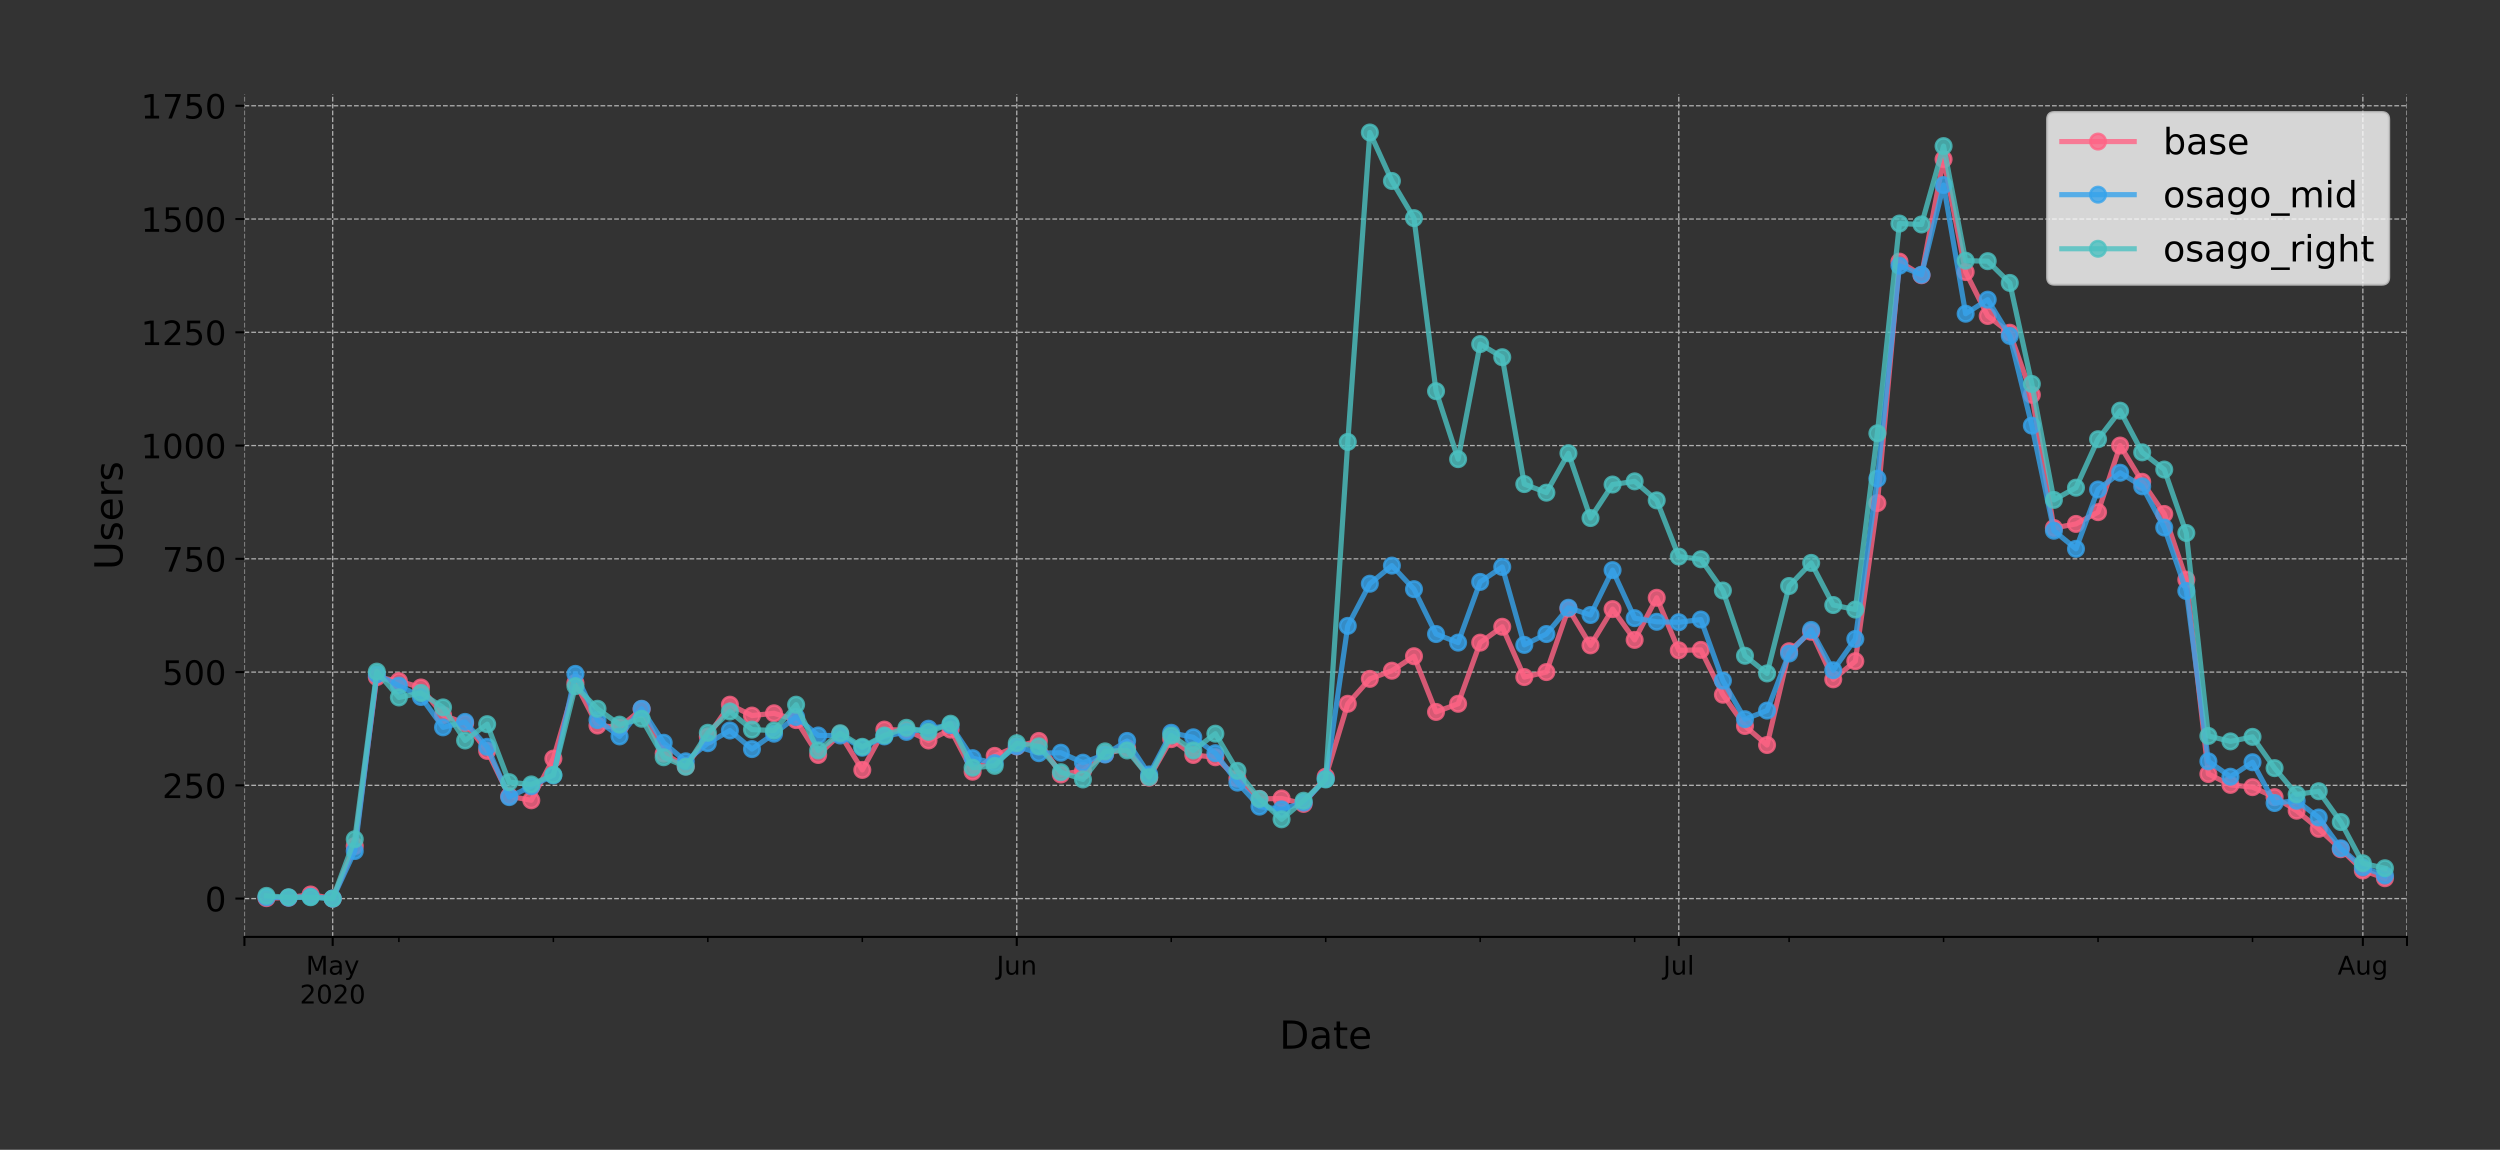 <?xml version="1.0" encoding="utf-8" standalone="no"?>
<!DOCTYPE svg PUBLIC "-//W3C//DTD SVG 1.1//EN"
  "http://www.w3.org/Graphics/SVG/1.1/DTD/svg11.dtd">
<!-- Created with matplotlib (https://matplotlib.org/) -->
<svg height="445.012pt" version="1.1" viewBox="0 0 967.602 445.012" width="967.602pt" xmlns="http://www.w3.org/2000/svg" xmlns:xlink="http://www.w3.org/1999/xlink">
 <rect x="0" y="0" width="967.602" height="445.012" fill="#333333" stroke="none"/>
 <defs>
  <style type="text/css">
*{stroke-linecap:butt;stroke-linejoin:round;}
  </style>
 </defs>
 <g id="figure_1">
  <g id="patch_1">
   <path d="M 0 445.012 
L 967.602 445.012 
L 967.602 0 
L 0 0 
z
" style="fill:none;"/>
  </g>
  <g id="axes_1">
   <g id="patch_2">
    <path d="M 94.602 362.619 
L 931.602 362.619 
L 931.602 36.459 
L 94.602 36.459 
z
" style="fill:none;"/>
   </g>
   <g id="matplotlib.axis_1">
    <g id="xtick_1">
     <g id="line2d_1">
      <path clip-path="url(#p0579c55ab9)" d="M 94.602 362.619 
L 94.602 36.459 
" style="fill:none;stroke:#b0b0b0;stroke-dasharray:1.85,0.8;stroke-dashoffset:0;stroke-width:0.5;"/>
     </g>
     <g id="line2d_2">
      <defs>
       <path d="M 0 0 
L 0 3.5 
" id="mc189ad3bea" style="stroke:#000000;stroke-width:0.8;"/>
      </defs>
      <g>
       <use style="stroke:#000000;stroke-width:0.8;" x="94.602" xlink:href="#mc189ad3bea" y="362.619"/>
      </g>
     </g>
    </g>
    <g id="xtick_2">
     <g id="line2d_3">
      <path clip-path="url(#p0579c55ab9)" d="M 128.765 362.619 
L 128.765 36.459 
" style="fill:none;stroke:#b0b0b0;stroke-dasharray:1.85,0.8;stroke-dashoffset:0;stroke-width:0.5;"/>
     </g>
     <g id="line2d_4">
      <g>
       <use style="stroke:#000000;stroke-width:0.8;" x="128.765" xlink:href="#mc189ad3bea" y="362.619"/>
      </g>
     </g>
     <g id="text_1">
      <!-- May -->
      <defs>
       <path d="M 9.812 72.906 
L 24.516 72.906 
L 43.109 23.297 
L 61.812 72.906 
L 76.516 72.906 
L 76.516 0 
L 66.891 0 
L 66.891 64.016 
L 48.094 14.016 
L 38.188 14.016 
L 19.391 64.016 
L 19.391 0 
L 9.812 0 
z
" id="DejaVuSans-77"/>
       <path d="M 34.281 27.484 
Q 23.391 27.484 19.188 25 
Q 14.984 22.516 14.984 16.5 
Q 14.984 11.719 18.141 8.906 
Q 21.297 6.109 26.703 6.109 
Q 34.188 6.109 38.703 11.406 
Q 43.219 16.703 43.219 25.484 
L 43.219 27.484 
z
M 52.203 31.203 
L 52.203 0 
L 43.219 0 
L 43.219 8.297 
Q 40.141 3.328 35.547 0.953 
Q 30.953 -1.422 24.312 -1.422 
Q 15.922 -1.422 10.953 3.297 
Q 6 8.016 6 15.922 
Q 6 25.141 12.172 29.828 
Q 18.359 34.516 30.609 34.516 
L 43.219 34.516 
L 43.219 35.406 
Q 43.219 41.609 39.141 45 
Q 35.062 48.391 27.688 48.391 
Q 23 48.391 18.547 47.266 
Q 14.109 46.141 10.016 43.891 
L 10.016 52.203 
Q 14.938 54.109 19.578 55.047 
Q 24.219 56 28.609 56 
Q 40.484 56 46.344 49.844 
Q 52.203 43.703 52.203 31.203 
z
" id="DejaVuSans-97"/>
       <path d="M 32.172 -5.078 
Q 28.375 -14.844 24.75 -17.812 
Q 21.141 -20.797 15.094 -20.797 
L 7.906 -20.797 
L 7.906 -13.281 
L 13.188 -13.281 
Q 16.891 -13.281 18.938 -11.516 
Q 21 -9.766 23.484 -3.219 
L 25.094 0.875 
L 2.984 54.688 
L 12.5 54.688 
L 29.594 11.922 
L 46.688 54.688 
L 56.203 54.688 
z
" id="DejaVuSans-121"/>
      </defs>
      <g transform="translate(118.428 377.217)scale(0.1 -0.1)">
       <use xlink:href="#DejaVuSans-77"/>
       <use x="86.279" xlink:href="#DejaVuSans-97"/>
       <use x="147.559" xlink:href="#DejaVuSans-121"/>
      </g>
      <!-- 2020 -->
      <defs>
       <path d="M 19.188 8.297 
L 53.609 8.297 
L 53.609 0 
L 7.328 0 
L 7.328 8.297 
Q 12.938 14.109 22.625 23.891 
Q 32.328 33.688 34.812 36.531 
Q 39.547 41.844 41.422 45.531 
Q 43.312 49.219 43.312 52.781 
Q 43.312 58.594 39.234 62.25 
Q 35.156 65.922 28.609 65.922 
Q 23.969 65.922 18.812 64.312 
Q 13.672 62.703 7.812 59.422 
L 7.812 69.391 
Q 13.766 71.781 18.938 73 
Q 24.125 74.219 28.422 74.219 
Q 39.75 74.219 46.484 68.547 
Q 53.219 62.891 53.219 53.422 
Q 53.219 48.922 51.531 44.891 
Q 49.859 40.875 45.406 35.406 
Q 44.188 33.984 37.641 27.219 
Q 31.109 20.453 19.188 8.297 
z
" id="DejaVuSans-50"/>
       <path d="M 31.781 66.406 
Q 24.172 66.406 20.328 58.906 
Q 16.5 51.422 16.5 36.375 
Q 16.5 21.391 20.328 13.891 
Q 24.172 6.391 31.781 6.391 
Q 39.453 6.391 43.281 13.891 
Q 47.125 21.391 47.125 36.375 
Q 47.125 51.422 43.281 58.906 
Q 39.453 66.406 31.781 66.406 
z
M 31.781 74.219 
Q 44.047 74.219 50.516 64.516 
Q 56.984 54.828 56.984 36.375 
Q 56.984 17.969 50.516 8.266 
Q 44.047 -1.422 31.781 -1.422 
Q 19.531 -1.422 13.062 8.266 
Q 6.594 17.969 6.594 36.375 
Q 6.594 54.828 13.062 64.516 
Q 19.531 74.219 31.781 74.219 
z
" id="DejaVuSans-48"/>
      </defs>
      <g transform="translate(116.04 388.415)scale(0.1 -0.1)">
       <use xlink:href="#DejaVuSans-50"/>
       <use x="63.623" xlink:href="#DejaVuSans-48"/>
       <use x="127.246" xlink:href="#DejaVuSans-50"/>
       <use x="190.869" xlink:href="#DejaVuSans-48"/>
      </g>
     </g>
    </g>
    <g id="xtick_3">
     <g id="line2d_5">
      <path clip-path="url(#p0579c55ab9)" d="M 393.531 362.619 
L 393.531 36.459 
" style="fill:none;stroke:#b0b0b0;stroke-dasharray:1.85,0.8;stroke-dashoffset:0;stroke-width:0.5;"/>
     </g>
     <g id="line2d_6">
      <g>
       <use style="stroke:#000000;stroke-width:0.8;" x="393.531" xlink:href="#mc189ad3bea" y="362.619"/>
      </g>
     </g>
     <g id="text_2">
      <!-- Jun -->
      <defs>
       <path d="M 9.812 72.906 
L 19.672 72.906 
L 19.672 5.078 
Q 19.672 -8.109 14.672 -14.062 
Q 9.672 -20.016 -1.422 -20.016 
L -5.172 -20.016 
L -5.172 -11.719 
L -2.094 -11.719 
Q 4.438 -11.719 7.125 -8.047 
Q 9.812 -4.391 9.812 5.078 
z
" id="DejaVuSans-74"/>
       <path d="M 8.5 21.578 
L 8.5 54.688 
L 17.484 54.688 
L 17.484 21.922 
Q 17.484 14.156 20.5 10.266 
Q 23.531 6.391 29.594 6.391 
Q 36.859 6.391 41.078 11.031 
Q 45.312 15.672 45.312 23.688 
L 45.312 54.688 
L 54.297 54.688 
L 54.297 0 
L 45.312 0 
L 45.312 8.406 
Q 42.047 3.422 37.719 1 
Q 33.406 -1.422 27.688 -1.422 
Q 18.266 -1.422 13.375 4.438 
Q 8.5 10.297 8.5 21.578 
z
M 31.109 56 
z
" id="DejaVuSans-117"/>
       <path d="M 54.891 33.016 
L 54.891 0 
L 45.906 0 
L 45.906 32.719 
Q 45.906 40.484 42.875 44.328 
Q 39.844 48.188 33.797 48.188 
Q 26.516 48.188 22.312 43.547 
Q 18.109 38.922 18.109 30.906 
L 18.109 0 
L 9.078 0 
L 9.078 54.688 
L 18.109 54.688 
L 18.109 46.188 
Q 21.344 51.125 25.703 53.562 
Q 30.078 56 35.797 56 
Q 45.219 56 50.047 50.172 
Q 54.891 44.344 54.891 33.016 
z
" id="DejaVuSans-110"/>
      </defs>
      <g transform="translate(385.718 377.217)scale(0.1 -0.1)">
       <use xlink:href="#DejaVuSans-74"/>
       <use x="29.492" xlink:href="#DejaVuSans-117"/>
       <use x="92.871" xlink:href="#DejaVuSans-110"/>
      </g>
     </g>
    </g>
    <g id="xtick_4">
     <g id="line2d_7">
      <path clip-path="url(#p0579c55ab9)" d="M 649.755 362.619 
L 649.755 36.459 
" style="fill:none;stroke:#b0b0b0;stroke-dasharray:1.85,0.8;stroke-dashoffset:0;stroke-width:0.5;"/>
     </g>
     <g id="line2d_8">
      <g>
       <use style="stroke:#000000;stroke-width:0.8;" x="649.755" xlink:href="#mc189ad3bea" y="362.619"/>
      </g>
     </g>
     <g id="text_3">
      <!-- Jul -->
      <defs>
       <path d="M 9.422 75.984 
L 18.406 75.984 
L 18.406 0 
L 9.422 0 
z
" id="DejaVuSans-108"/>
      </defs>
      <g transform="translate(643.722 377.217)scale(0.1 -0.1)">
       <use xlink:href="#DejaVuSans-74"/>
       <use x="29.492" xlink:href="#DejaVuSans-117"/>
       <use x="92.871" xlink:href="#DejaVuSans-108"/>
      </g>
     </g>
    </g>
    <g id="xtick_5">
     <g id="line2d_9">
      <path clip-path="url(#p0579c55ab9)" d="M 914.521 362.619 
L 914.521 36.459 
" style="fill:none;stroke:#b0b0b0;stroke-dasharray:1.85,0.8;stroke-dashoffset:0;stroke-width:0.5;"/>
     </g>
     <g id="line2d_10">
      <g>
       <use style="stroke:#000000;stroke-width:0.8;" x="914.521" xlink:href="#mc189ad3bea" y="362.619"/>
      </g>
     </g>
     <g id="text_4">
      <!-- Aug -->
      <defs>
       <path d="M 34.188 63.188 
L 20.797 26.906 
L 47.609 26.906 
z
M 28.609 72.906 
L 39.797 72.906 
L 67.578 0 
L 57.328 0 
L 50.688 18.703 
L 17.828 18.703 
L 11.188 0 
L 0.781 0 
z
" id="DejaVuSans-65"/>
       <path d="M 45.406 27.984 
Q 45.406 37.75 41.375 43.109 
Q 37.359 48.484 30.078 48.484 
Q 22.859 48.484 18.828 43.109 
Q 14.797 37.75 14.797 27.984 
Q 14.797 18.266 18.828 12.891 
Q 22.859 7.516 30.078 7.516 
Q 37.359 7.516 41.375 12.891 
Q 45.406 18.266 45.406 27.984 
z
M 54.391 6.781 
Q 54.391 -7.172 48.188 -13.984 
Q 42 -20.797 29.203 -20.797 
Q 24.469 -20.797 20.266 -20.094 
Q 16.062 -19.391 12.109 -17.922 
L 12.109 -9.188 
Q 16.062 -11.328 19.922 -12.344 
Q 23.781 -13.375 27.781 -13.375 
Q 36.625 -13.375 41.016 -8.766 
Q 45.406 -4.156 45.406 5.172 
L 45.406 9.625 
Q 42.625 4.781 38.281 2.391 
Q 33.938 0 27.875 0 
Q 17.828 0 11.672 7.656 
Q 5.516 15.328 5.516 27.984 
Q 5.516 40.672 11.672 48.328 
Q 17.828 56 27.875 56 
Q 33.938 56 38.281 53.609 
Q 42.625 51.219 45.406 46.391 
L 45.406 54.688 
L 54.391 54.688 
z
" id="DejaVuSans-103"/>
      </defs>
      <g transform="translate(904.757 377.217)scale(0.1 -0.1)">
       <use xlink:href="#DejaVuSans-65"/>
       <use x="68.408" xlink:href="#DejaVuSans-117"/>
       <use x="131.787" xlink:href="#DejaVuSans-103"/>
      </g>
     </g>
    </g>
    <g id="xtick_6">
     <g id="line2d_11">
      <path clip-path="url(#p0579c55ab9)" d="M 931.602 362.619 
L 931.602 36.459 
" style="fill:none;stroke:#b0b0b0;stroke-dasharray:1.85,0.8;stroke-dashoffset:0;stroke-width:0.5;"/>
     </g>
     <g id="line2d_12">
      <g>
       <use style="stroke:#000000;stroke-width:0.8;" x="931.602" xlink:href="#mc189ad3bea" y="362.619"/>
      </g>
     </g>
    </g>
    <g id="xtick_7">
     <g id="line2d_13">
      <defs>
       <path d="M 0 0 
L 0 2 
" id="m9afb338a2e" style="stroke:#000000;stroke-width:0.6;"/>
      </defs>
      <g>
       <use style="stroke:#000000;stroke-width:0.6;" x="154.388" xlink:href="#m9afb338a2e" y="362.619"/>
      </g>
     </g>
    </g>
    <g id="xtick_8">
     <g id="line2d_14">
      <g>
       <use style="stroke:#000000;stroke-width:0.6;" x="214.174" xlink:href="#m9afb338a2e" y="362.619"/>
      </g>
     </g>
    </g>
    <g id="xtick_9">
     <g id="line2d_15">
      <g>
       <use style="stroke:#000000;stroke-width:0.6;" x="273.959" xlink:href="#m9afb338a2e" y="362.619"/>
      </g>
     </g>
    </g>
    <g id="xtick_10">
     <g id="line2d_16">
      <g>
       <use style="stroke:#000000;stroke-width:0.6;" x="333.745" xlink:href="#m9afb338a2e" y="362.619"/>
      </g>
     </g>
    </g>
    <g id="xtick_11">
     <g id="line2d_17">
      <g>
       <use style="stroke:#000000;stroke-width:0.6;" x="453.316" xlink:href="#m9afb338a2e" y="362.619"/>
      </g>
     </g>
    </g>
    <g id="xtick_12">
     <g id="line2d_18">
      <g>
       <use style="stroke:#000000;stroke-width:0.6;" x="513.102" xlink:href="#m9afb338a2e" y="362.619"/>
      </g>
     </g>
    </g>
    <g id="xtick_13">
     <g id="line2d_19">
      <g>
       <use style="stroke:#000000;stroke-width:0.6;" x="572.888" xlink:href="#m9afb338a2e" y="362.619"/>
      </g>
     </g>
    </g>
    <g id="xtick_14">
     <g id="line2d_20">
      <g>
       <use style="stroke:#000000;stroke-width:0.6;" x="632.674" xlink:href="#m9afb338a2e" y="362.619"/>
      </g>
     </g>
    </g>
    <g id="xtick_15">
     <g id="line2d_21">
      <g>
       <use style="stroke:#000000;stroke-width:0.6;" x="692.459" xlink:href="#m9afb338a2e" y="362.619"/>
      </g>
     </g>
    </g>
    <g id="xtick_16">
     <g id="line2d_22">
      <g>
       <use style="stroke:#000000;stroke-width:0.6;" x="752.245" xlink:href="#m9afb338a2e" y="362.619"/>
      </g>
     </g>
    </g>
    <g id="xtick_17">
     <g id="line2d_23">
      <g>
       <use style="stroke:#000000;stroke-width:0.6;" x="812.031" xlink:href="#m9afb338a2e" y="362.619"/>
      </g>
     </g>
    </g>
    <g id="xtick_18">
     <g id="line2d_24">
      <g>
       <use style="stroke:#000000;stroke-width:0.6;" x="871.816" xlink:href="#m9afb338a2e" y="362.619"/>
      </g>
     </g>
    </g>
    <g id="text_5">
     <!-- Date -->
     <defs>
      <path d="M 19.672 64.797 
L 19.672 8.109 
L 31.594 8.109 
Q 46.688 8.109 53.688 14.938 
Q 60.688 21.781 60.688 36.531 
Q 60.688 51.172 53.688 57.984 
Q 46.688 64.797 31.594 64.797 
z
M 9.812 72.906 
L 30.078 72.906 
Q 51.266 72.906 61.172 64.094 
Q 71.094 55.281 71.094 36.531 
Q 71.094 17.672 61.125 8.828 
Q 51.172 0 30.078 0 
L 9.812 0 
z
" id="DejaVuSans-68"/>
      <path d="M 18.312 70.219 
L 18.312 54.688 
L 36.812 54.688 
L 36.812 47.703 
L 18.312 47.703 
L 18.312 18.016 
Q 18.312 11.328 20.141 9.422 
Q 21.969 7.516 27.594 7.516 
L 36.812 7.516 
L 36.812 0 
L 27.594 0 
Q 17.188 0 13.234 3.875 
Q 9.281 7.766 9.281 18.016 
L 9.281 47.703 
L 2.688 47.703 
L 2.688 54.688 
L 9.281 54.688 
L 9.281 70.219 
z
" id="DejaVuSans-116"/>
      <path d="M 56.203 29.594 
L 56.203 25.203 
L 14.891 25.203 
Q 15.484 15.922 20.484 11.062 
Q 25.484 6.203 34.422 6.203 
Q 39.594 6.203 44.453 7.469 
Q 49.312 8.734 54.109 11.281 
L 54.109 2.781 
Q 49.266 0.734 44.188 -0.344 
Q 39.109 -1.422 33.891 -1.422 
Q 20.797 -1.422 13.156 6.188 
Q 5.516 13.812 5.516 26.812 
Q 5.516 40.234 12.766 48.109 
Q 20.016 56 32.328 56 
Q 43.359 56 49.781 48.891 
Q 56.203 41.797 56.203 29.594 
z
M 47.219 32.234 
Q 47.125 39.594 43.094 43.984 
Q 39.062 48.391 32.422 48.391 
Q 24.906 48.391 20.391 44.141 
Q 15.875 39.891 15.188 32.172 
z
" id="DejaVuSans-101"/>
     </defs>
     <g transform="translate(495.176 405.893)scale(0.15 -0.15)">
      <use xlink:href="#DejaVuSans-68"/>
      <use x="77.002" xlink:href="#DejaVuSans-97"/>
      <use x="138.281" xlink:href="#DejaVuSans-116"/>
      <use x="177.49" xlink:href="#DejaVuSans-101"/>
     </g>
    </g>
   </g>
   <g id="matplotlib.axis_2">
    <g id="ytick_1">
     <g id="line2d_25">
      <path clip-path="url(#p0579c55ab9)" d="M 94.602 347.793 
L 931.602 347.793 
" style="fill:none;stroke:#b0b0b0;stroke-dasharray:1.85,0.8;stroke-dashoffset:0;stroke-width:0.5;"/>
     </g>
     <g id="line2d_26">
      <defs>
       <path d="M 0 0 
L -3.5 0 
" id="mdc47fc4a82" style="stroke:#000000;stroke-width:0.8;"/>
      </defs>
      <g>
       <use style="stroke:#000000;stroke-width:0.8;" x="94.602" xlink:href="#mdc47fc4a82" y="347.793"/>
      </g>
     </g>
     <g id="text_6">
      <!-- 0 -->
      <g transform="translate(79.331 352.732)scale(0.13 -0.13)">
       <use xlink:href="#DejaVuSans-48"/>
      </g>
     </g>
    </g>
    <g id="ytick_2">
     <g id="line2d_27">
      <path clip-path="url(#p0579c55ab9)" d="M 94.602 303.957 
L 931.602 303.957 
" style="fill:none;stroke:#b0b0b0;stroke-dasharray:1.85,0.8;stroke-dashoffset:0;stroke-width:0.5;"/>
     </g>
     <g id="line2d_28">
      <g>
       <use style="stroke:#000000;stroke-width:0.8;" x="94.602" xlink:href="#mdc47fc4a82" y="303.957"/>
      </g>
     </g>
     <g id="text_7">
      <!-- 250 -->
      <defs>
       <path d="M 10.797 72.906 
L 49.516 72.906 
L 49.516 64.594 
L 19.828 64.594 
L 19.828 46.734 
Q 21.969 47.469 24.109 47.828 
Q 26.266 48.188 28.422 48.188 
Q 40.625 48.188 47.75 41.5 
Q 54.891 34.812 54.891 23.391 
Q 54.891 11.625 47.562 5.094 
Q 40.234 -1.422 26.906 -1.422 
Q 22.312 -1.422 17.547 -0.641 
Q 12.797 0.141 7.719 1.703 
L 7.719 11.625 
Q 12.109 9.234 16.797 8.062 
Q 21.484 6.891 26.703 6.891 
Q 35.156 6.891 40.078 11.328 
Q 45.016 15.766 45.016 23.391 
Q 45.016 31 40.078 35.438 
Q 35.156 39.891 26.703 39.891 
Q 22.75 39.891 18.812 39.016 
Q 14.891 38.141 10.797 36.281 
z
" id="DejaVuSans-53"/>
      </defs>
      <g transform="translate(62.788 308.896)scale(0.13 -0.13)">
       <use xlink:href="#DejaVuSans-50"/>
       <use x="63.623" xlink:href="#DejaVuSans-53"/>
       <use x="127.246" xlink:href="#DejaVuSans-48"/>
      </g>
     </g>
    </g>
    <g id="ytick_3">
     <g id="line2d_29">
      <path clip-path="url(#p0579c55ab9)" d="M 94.602 260.121 
L 931.602 260.121 
" style="fill:none;stroke:#b0b0b0;stroke-dasharray:1.85,0.8;stroke-dashoffset:0;stroke-width:0.5;"/>
     </g>
     <g id="line2d_30">
      <g>
       <use style="stroke:#000000;stroke-width:0.8;" x="94.602" xlink:href="#mdc47fc4a82" y="260.121"/>
      </g>
     </g>
     <g id="text_8">
      <!-- 500 -->
      <g transform="translate(62.788 265.06)scale(0.13 -0.13)">
       <use xlink:href="#DejaVuSans-53"/>
       <use x="63.623" xlink:href="#DejaVuSans-48"/>
       <use x="127.246" xlink:href="#DejaVuSans-48"/>
      </g>
     </g>
    </g>
    <g id="ytick_4">
     <g id="line2d_31">
      <path clip-path="url(#p0579c55ab9)" d="M 94.602 216.284 
L 931.602 216.284 
" style="fill:none;stroke:#b0b0b0;stroke-dasharray:1.85,0.8;stroke-dashoffset:0;stroke-width:0.5;"/>
     </g>
     <g id="line2d_32">
      <g>
       <use style="stroke:#000000;stroke-width:0.8;" x="94.602" xlink:href="#mdc47fc4a82" y="216.284"/>
      </g>
     </g>
     <g id="text_9">
      <!-- 750 -->
      <defs>
       <path d="M 8.203 72.906 
L 55.078 72.906 
L 55.078 68.703 
L 28.609 0 
L 18.312 0 
L 43.219 64.594 
L 8.203 64.594 
z
" id="DejaVuSans-55"/>
      </defs>
      <g transform="translate(62.788 221.223)scale(0.13 -0.13)">
       <use xlink:href="#DejaVuSans-55"/>
       <use x="63.623" xlink:href="#DejaVuSans-53"/>
       <use x="127.246" xlink:href="#DejaVuSans-48"/>
      </g>
     </g>
    </g>
    <g id="ytick_5">
     <g id="line2d_33">
      <path clip-path="url(#p0579c55ab9)" d="M 94.602 172.448 
L 931.602 172.448 
" style="fill:none;stroke:#b0b0b0;stroke-dasharray:1.85,0.8;stroke-dashoffset:0;stroke-width:0.5;"/>
     </g>
     <g id="line2d_34">
      <g>
       <use style="stroke:#000000;stroke-width:0.8;" x="94.602" xlink:href="#mdc47fc4a82" y="172.448"/>
      </g>
     </g>
     <g id="text_10">
      <!-- 1000 -->
      <defs>
       <path d="M 12.406 8.297 
L 28.516 8.297 
L 28.516 63.922 
L 10.984 60.406 
L 10.984 69.391 
L 28.422 72.906 
L 38.281 72.906 
L 38.281 8.297 
L 54.391 8.297 
L 54.391 0 
L 12.406 0 
z
" id="DejaVuSans-49"/>
      </defs>
      <g transform="translate(54.517 177.387)scale(0.13 -0.13)">
       <use xlink:href="#DejaVuSans-49"/>
       <use x="63.623" xlink:href="#DejaVuSans-48"/>
       <use x="127.246" xlink:href="#DejaVuSans-48"/>
       <use x="190.869" xlink:href="#DejaVuSans-48"/>
      </g>
     </g>
    </g>
    <g id="ytick_6">
     <g id="line2d_35">
      <path clip-path="url(#p0579c55ab9)" d="M 94.602 128.612 
L 931.602 128.612 
" style="fill:none;stroke:#b0b0b0;stroke-dasharray:1.85,0.8;stroke-dashoffset:0;stroke-width:0.5;"/>
     </g>
     <g id="line2d_36">
      <g>
       <use style="stroke:#000000;stroke-width:0.8;" x="94.602" xlink:href="#mdc47fc4a82" y="128.612"/>
      </g>
     </g>
     <g id="text_11">
      <!-- 1250 -->
      <g transform="translate(54.517 133.551)scale(0.13 -0.13)">
       <use xlink:href="#DejaVuSans-49"/>
       <use x="63.623" xlink:href="#DejaVuSans-50"/>
       <use x="127.246" xlink:href="#DejaVuSans-53"/>
       <use x="190.869" xlink:href="#DejaVuSans-48"/>
      </g>
     </g>
    </g>
    <g id="ytick_7">
     <g id="line2d_37">
      <path clip-path="url(#p0579c55ab9)" d="M 94.602 84.775 
L 931.602 84.775 
" style="fill:none;stroke:#b0b0b0;stroke-dasharray:1.85,0.8;stroke-dashoffset:0;stroke-width:0.5;"/>
     </g>
     <g id="line2d_38">
      <g>
       <use style="stroke:#000000;stroke-width:0.8;" x="94.602" xlink:href="#mdc47fc4a82" y="84.775"/>
      </g>
     </g>
     <g id="text_12">
      <!-- 1500 -->
      <g transform="translate(54.517 89.714)scale(0.13 -0.13)">
       <use xlink:href="#DejaVuSans-49"/>
       <use x="63.623" xlink:href="#DejaVuSans-53"/>
       <use x="127.246" xlink:href="#DejaVuSans-48"/>
       <use x="190.869" xlink:href="#DejaVuSans-48"/>
      </g>
     </g>
    </g>
    <g id="ytick_8">
     <g id="line2d_39">
      <path clip-path="url(#p0579c55ab9)" d="M 94.602 40.939 
L 931.602 40.939 
" style="fill:none;stroke:#b0b0b0;stroke-dasharray:1.85,0.8;stroke-dashoffset:0;stroke-width:0.5;"/>
     </g>
     <g id="line2d_40">
      <g>
       <use style="stroke:#000000;stroke-width:0.8;" x="94.602" xlink:href="#mdc47fc4a82" y="40.939"/>
      </g>
     </g>
     <g id="text_13">
      <!-- 1750 -->
      <g transform="translate(54.517 45.878)scale(0.13 -0.13)">
       <use xlink:href="#DejaVuSans-49"/>
       <use x="63.623" xlink:href="#DejaVuSans-55"/>
       <use x="127.246" xlink:href="#DejaVuSans-53"/>
       <use x="190.869" xlink:href="#DejaVuSans-48"/>
      </g>
     </g>
    </g>
    <g id="text_14">
     <!-- Users -->
     <defs>
      <path d="M 8.688 72.906 
L 18.609 72.906 
L 18.609 28.609 
Q 18.609 16.891 22.844 11.734 
Q 27.094 6.594 36.625 6.594 
Q 46.094 6.594 50.344 11.734 
Q 54.594 16.891 54.594 28.609 
L 54.594 72.906 
L 64.5 72.906 
L 64.5 27.391 
Q 64.5 13.141 57.438 5.859 
Q 50.391 -1.422 36.625 -1.422 
Q 22.797 -1.422 15.734 5.859 
Q 8.688 13.141 8.688 27.391 
z
" id="DejaVuSans-85"/>
      <path d="M 44.281 53.078 
L 44.281 44.578 
Q 40.484 46.531 36.375 47.5 
Q 32.281 48.484 27.875 48.484 
Q 21.188 48.484 17.844 46.438 
Q 14.5 44.391 14.5 40.281 
Q 14.5 37.156 16.891 35.375 
Q 19.281 33.594 26.516 31.984 
L 29.594 31.297 
Q 39.156 29.25 43.188 25.516 
Q 47.219 21.781 47.219 15.094 
Q 47.219 7.469 41.188 3.016 
Q 35.156 -1.422 24.609 -1.422 
Q 20.219 -1.422 15.453 -0.562 
Q 10.688 0.297 5.422 2 
L 5.422 11.281 
Q 10.406 8.688 15.234 7.391 
Q 20.062 6.109 24.812 6.109 
Q 31.156 6.109 34.562 8.281 
Q 37.984 10.453 37.984 14.406 
Q 37.984 18.062 35.516 20.016 
Q 33.062 21.969 24.703 23.781 
L 21.578 24.516 
Q 13.234 26.266 9.516 29.906 
Q 5.812 33.547 5.812 39.891 
Q 5.812 47.609 11.281 51.797 
Q 16.75 56 26.812 56 
Q 31.781 56 36.172 55.266 
Q 40.578 54.547 44.281 53.078 
z
" id="DejaVuSans-115"/>
      <path d="M 41.109 46.297 
Q 39.594 47.172 37.812 47.578 
Q 36.031 48 33.891 48 
Q 26.266 48 22.188 43.047 
Q 18.109 38.094 18.109 28.812 
L 18.109 0 
L 9.078 0 
L 9.078 54.688 
L 18.109 54.688 
L 18.109 46.188 
Q 20.953 51.172 25.484 53.578 
Q 30.031 56 36.531 56 
Q 37.453 56 38.578 55.875 
Q 39.703 55.766 41.062 55.516 
z
" id="DejaVuSans-114"/>
     </defs>
     <g transform="translate(47.398 220.54)rotate(-90)scale(0.15 -0.15)">
      <use xlink:href="#DejaVuSans-85"/>
      <use x="73.193" xlink:href="#DejaVuSans-115"/>
      <use x="125.293" xlink:href="#DejaVuSans-101"/>
      <use x="186.816" xlink:href="#DejaVuSans-114"/>
      <use x="227.93" xlink:href="#DejaVuSans-115"/>
     </g>
    </g>
   </g>
   <g id="line2d_41">
    <path clip-path="url(#p0579c55ab9)" d="M 103.143 347.618 
L 111.684 347.443 
L 120.225 346.215 
L 128.765 347.793 
L 137.306 327.453 
L 145.847 262.05 
L 154.388 263.628 
L 162.929 266.082 
L 171.47 276.779 
L 180.01 279.935 
L 188.551 290.631 
L 197.092 308.165 
L 205.633 309.743 
L 214.174 293.612 
L 222.714 264.329 
L 231.255 280.812 
L 239.796 281.513 
L 248.337 274.499 
L 256.878 291.683 
L 265.419 296.593 
L 273.959 285.02 
L 282.5 272.746 
L 291.041 276.954 
L 299.582 276.077 
L 308.123 278.707 
L 316.663 292.209 
L 325.204 284.143 
L 333.745 297.995 
L 342.286 282.39 
L 350.827 282.565 
L 359.367 286.598 
L 367.908 282.39 
L 376.449 298.697 
L 384.99 292.56 
L 393.531 288.877 
L 402.072 286.773 
L 410.612 299.749 
L 419.153 298.346 
L 427.694 291.858 
L 436.235 289.579 
L 444.776 300.976 
L 453.316 286.072 
L 461.857 292.209 
L 470.398 293.086 
L 478.939 301.327 
L 487.48 309.217 
L 496.021 309.042 
L 504.561 311.146 
L 513.102 300.626 
L 521.643 272.395 
L 530.184 262.751 
L 538.725 259.595 
L 547.265 253.984 
L 555.806 275.551 
L 564.347 272.395 
L 572.888 248.723 
L 581.429 242.586 
L 589.97 262.05 
L 598.51 260.121 
L 607.051 235.572 
L 615.592 249.775 
L 624.133 235.748 
L 632.674 247.671 
L 641.214 231.364 
L 649.755 251.704 
L 658.296 251.529 
L 666.837 268.888 
L 675.378 280.987 
L 683.919 288.351 
L 692.459 252.055 
L 701 244.515 
L 709.541 262.926 
L 718.082 255.912 
L 726.623 194.717 
L 735.163 101.258 
L 743.704 106.518 
L 752.245 61.63 
L 760.786 105.291 
L 769.327 122.299 
L 777.867 128.787 
L 786.408 152.809 
L 794.949 204.361 
L 803.49 202.783 
L 812.031 198.224 
L 820.572 172.448 
L 829.112 186.476 
L 837.653 198.925 
L 846.194 224.35 
L 854.735 299.573 
L 863.276 303.782 
L 871.816 304.658 
L 880.357 308.516 
L 888.898 313.776 
L 897.439 320.79 
L 905.98 328.681 
L 914.521 336.922 
L 923.061 339.903 
" style="fill:none;stroke:#ff6384;stroke-linecap:square;stroke-opacity:0.8;stroke-width:2;"/>
    <defs>
     <path d="M 0 3 
C 0.796 3 1.559 2.684 2.121 2.121 
C 2.684 1.559 3 0.796 3 0 
C 3 -0.796 2.684 -1.559 2.121 -2.121 
C 1.559 -2.684 0.796 -3 0 -3 
C -0.796 -3 -1.559 -2.684 -2.121 -2.121 
C -2.684 -1.559 -3 -0.796 -3 0 
C -3 0.796 -2.684 1.559 -2.121 2.121 
C -1.559 2.684 -0.796 3 0 3 
z
" id="m131ac2b198" style="stroke:#ff6384;stroke-opacity:0.8;"/>
    </defs>
    <g clip-path="url(#p0579c55ab9)">
     <use style="fill:#ff6384;fill-opacity:0.8;stroke:#ff6384;stroke-opacity:0.8;" x="103.143" xlink:href="#m131ac2b198" y="347.618"/>
     <use style="fill:#ff6384;fill-opacity:0.8;stroke:#ff6384;stroke-opacity:0.8;" x="111.684" xlink:href="#m131ac2b198" y="347.443"/>
     <use style="fill:#ff6384;fill-opacity:0.8;stroke:#ff6384;stroke-opacity:0.8;" x="120.225" xlink:href="#m131ac2b198" y="346.215"/>
     <use style="fill:#ff6384;fill-opacity:0.8;stroke:#ff6384;stroke-opacity:0.8;" x="128.765" xlink:href="#m131ac2b198" y="347.793"/>
     <use style="fill:#ff6384;fill-opacity:0.8;stroke:#ff6384;stroke-opacity:0.8;" x="137.306" xlink:href="#m131ac2b198" y="327.453"/>
     <use style="fill:#ff6384;fill-opacity:0.8;stroke:#ff6384;stroke-opacity:0.8;" x="145.847" xlink:href="#m131ac2b198" y="262.05"/>
     <use style="fill:#ff6384;fill-opacity:0.8;stroke:#ff6384;stroke-opacity:0.8;" x="154.388" xlink:href="#m131ac2b198" y="263.628"/>
     <use style="fill:#ff6384;fill-opacity:0.8;stroke:#ff6384;stroke-opacity:0.8;" x="162.929" xlink:href="#m131ac2b198" y="266.082"/>
     <use style="fill:#ff6384;fill-opacity:0.8;stroke:#ff6384;stroke-opacity:0.8;" x="171.47" xlink:href="#m131ac2b198" y="276.779"/>
     <use style="fill:#ff6384;fill-opacity:0.8;stroke:#ff6384;stroke-opacity:0.8;" x="180.01" xlink:href="#m131ac2b198" y="279.935"/>
     <use style="fill:#ff6384;fill-opacity:0.8;stroke:#ff6384;stroke-opacity:0.8;" x="188.551" xlink:href="#m131ac2b198" y="290.631"/>
     <use style="fill:#ff6384;fill-opacity:0.8;stroke:#ff6384;stroke-opacity:0.8;" x="197.092" xlink:href="#m131ac2b198" y="308.165"/>
     <use style="fill:#ff6384;fill-opacity:0.8;stroke:#ff6384;stroke-opacity:0.8;" x="205.633" xlink:href="#m131ac2b198" y="309.743"/>
     <use style="fill:#ff6384;fill-opacity:0.8;stroke:#ff6384;stroke-opacity:0.8;" x="214.174" xlink:href="#m131ac2b198" y="293.612"/>
     <use style="fill:#ff6384;fill-opacity:0.8;stroke:#ff6384;stroke-opacity:0.8;" x="222.714" xlink:href="#m131ac2b198" y="264.329"/>
     <use style="fill:#ff6384;fill-opacity:0.8;stroke:#ff6384;stroke-opacity:0.8;" x="231.255" xlink:href="#m131ac2b198" y="280.812"/>
     <use style="fill:#ff6384;fill-opacity:0.8;stroke:#ff6384;stroke-opacity:0.8;" x="239.796" xlink:href="#m131ac2b198" y="281.513"/>
     <use style="fill:#ff6384;fill-opacity:0.8;stroke:#ff6384;stroke-opacity:0.8;" x="248.337" xlink:href="#m131ac2b198" y="274.499"/>
     <use style="fill:#ff6384;fill-opacity:0.8;stroke:#ff6384;stroke-opacity:0.8;" x="256.878" xlink:href="#m131ac2b198" y="291.683"/>
     <use style="fill:#ff6384;fill-opacity:0.8;stroke:#ff6384;stroke-opacity:0.8;" x="265.419" xlink:href="#m131ac2b198" y="296.593"/>
     <use style="fill:#ff6384;fill-opacity:0.8;stroke:#ff6384;stroke-opacity:0.8;" x="273.959" xlink:href="#m131ac2b198" y="285.02"/>
     <use style="fill:#ff6384;fill-opacity:0.8;stroke:#ff6384;stroke-opacity:0.8;" x="282.5" xlink:href="#m131ac2b198" y="272.746"/>
     <use style="fill:#ff6384;fill-opacity:0.8;stroke:#ff6384;stroke-opacity:0.8;" x="291.041" xlink:href="#m131ac2b198" y="276.954"/>
     <use style="fill:#ff6384;fill-opacity:0.8;stroke:#ff6384;stroke-opacity:0.8;" x="299.582" xlink:href="#m131ac2b198" y="276.077"/>
     <use style="fill:#ff6384;fill-opacity:0.8;stroke:#ff6384;stroke-opacity:0.8;" x="308.123" xlink:href="#m131ac2b198" y="278.707"/>
     <use style="fill:#ff6384;fill-opacity:0.8;stroke:#ff6384;stroke-opacity:0.8;" x="316.663" xlink:href="#m131ac2b198" y="292.209"/>
     <use style="fill:#ff6384;fill-opacity:0.8;stroke:#ff6384;stroke-opacity:0.8;" x="325.204" xlink:href="#m131ac2b198" y="284.143"/>
     <use style="fill:#ff6384;fill-opacity:0.8;stroke:#ff6384;stroke-opacity:0.8;" x="333.745" xlink:href="#m131ac2b198" y="297.995"/>
     <use style="fill:#ff6384;fill-opacity:0.8;stroke:#ff6384;stroke-opacity:0.8;" x="342.286" xlink:href="#m131ac2b198" y="282.39"/>
     <use style="fill:#ff6384;fill-opacity:0.8;stroke:#ff6384;stroke-opacity:0.8;" x="350.827" xlink:href="#m131ac2b198" y="282.565"/>
     <use style="fill:#ff6384;fill-opacity:0.8;stroke:#ff6384;stroke-opacity:0.8;" x="359.367" xlink:href="#m131ac2b198" y="286.598"/>
     <use style="fill:#ff6384;fill-opacity:0.8;stroke:#ff6384;stroke-opacity:0.8;" x="367.908" xlink:href="#m131ac2b198" y="282.39"/>
     <use style="fill:#ff6384;fill-opacity:0.8;stroke:#ff6384;stroke-opacity:0.8;" x="376.449" xlink:href="#m131ac2b198" y="298.697"/>
     <use style="fill:#ff6384;fill-opacity:0.8;stroke:#ff6384;stroke-opacity:0.8;" x="384.99" xlink:href="#m131ac2b198" y="292.56"/>
     <use style="fill:#ff6384;fill-opacity:0.8;stroke:#ff6384;stroke-opacity:0.8;" x="393.531" xlink:href="#m131ac2b198" y="288.877"/>
     <use style="fill:#ff6384;fill-opacity:0.8;stroke:#ff6384;stroke-opacity:0.8;" x="402.072" xlink:href="#m131ac2b198" y="286.773"/>
     <use style="fill:#ff6384;fill-opacity:0.8;stroke:#ff6384;stroke-opacity:0.8;" x="410.612" xlink:href="#m131ac2b198" y="299.749"/>
     <use style="fill:#ff6384;fill-opacity:0.8;stroke:#ff6384;stroke-opacity:0.8;" x="419.153" xlink:href="#m131ac2b198" y="298.346"/>
     <use style="fill:#ff6384;fill-opacity:0.8;stroke:#ff6384;stroke-opacity:0.8;" x="427.694" xlink:href="#m131ac2b198" y="291.858"/>
     <use style="fill:#ff6384;fill-opacity:0.8;stroke:#ff6384;stroke-opacity:0.8;" x="436.235" xlink:href="#m131ac2b198" y="289.579"/>
     <use style="fill:#ff6384;fill-opacity:0.8;stroke:#ff6384;stroke-opacity:0.8;" x="444.776" xlink:href="#m131ac2b198" y="300.976"/>
     <use style="fill:#ff6384;fill-opacity:0.8;stroke:#ff6384;stroke-opacity:0.8;" x="453.316" xlink:href="#m131ac2b198" y="286.072"/>
     <use style="fill:#ff6384;fill-opacity:0.8;stroke:#ff6384;stroke-opacity:0.8;" x="461.857" xlink:href="#m131ac2b198" y="292.209"/>
     <use style="fill:#ff6384;fill-opacity:0.8;stroke:#ff6384;stroke-opacity:0.8;" x="470.398" xlink:href="#m131ac2b198" y="293.086"/>
     <use style="fill:#ff6384;fill-opacity:0.8;stroke:#ff6384;stroke-opacity:0.8;" x="478.939" xlink:href="#m131ac2b198" y="301.327"/>
     <use style="fill:#ff6384;fill-opacity:0.8;stroke:#ff6384;stroke-opacity:0.8;" x="487.48" xlink:href="#m131ac2b198" y="309.217"/>
     <use style="fill:#ff6384;fill-opacity:0.8;stroke:#ff6384;stroke-opacity:0.8;" x="496.021" xlink:href="#m131ac2b198" y="309.042"/>
     <use style="fill:#ff6384;fill-opacity:0.8;stroke:#ff6384;stroke-opacity:0.8;" x="504.561" xlink:href="#m131ac2b198" y="311.146"/>
     <use style="fill:#ff6384;fill-opacity:0.8;stroke:#ff6384;stroke-opacity:0.8;" x="513.102" xlink:href="#m131ac2b198" y="300.626"/>
     <use style="fill:#ff6384;fill-opacity:0.8;stroke:#ff6384;stroke-opacity:0.8;" x="521.643" xlink:href="#m131ac2b198" y="272.395"/>
     <use style="fill:#ff6384;fill-opacity:0.8;stroke:#ff6384;stroke-opacity:0.8;" x="530.184" xlink:href="#m131ac2b198" y="262.751"/>
     <use style="fill:#ff6384;fill-opacity:0.8;stroke:#ff6384;stroke-opacity:0.8;" x="538.725" xlink:href="#m131ac2b198" y="259.595"/>
     <use style="fill:#ff6384;fill-opacity:0.8;stroke:#ff6384;stroke-opacity:0.8;" x="547.265" xlink:href="#m131ac2b198" y="253.984"/>
     <use style="fill:#ff6384;fill-opacity:0.8;stroke:#ff6384;stroke-opacity:0.8;" x="555.806" xlink:href="#m131ac2b198" y="275.551"/>
     <use style="fill:#ff6384;fill-opacity:0.8;stroke:#ff6384;stroke-opacity:0.8;" x="564.347" xlink:href="#m131ac2b198" y="272.395"/>
     <use style="fill:#ff6384;fill-opacity:0.8;stroke:#ff6384;stroke-opacity:0.8;" x="572.888" xlink:href="#m131ac2b198" y="248.723"/>
     <use style="fill:#ff6384;fill-opacity:0.8;stroke:#ff6384;stroke-opacity:0.8;" x="581.429" xlink:href="#m131ac2b198" y="242.586"/>
     <use style="fill:#ff6384;fill-opacity:0.8;stroke:#ff6384;stroke-opacity:0.8;" x="589.97" xlink:href="#m131ac2b198" y="262.05"/>
     <use style="fill:#ff6384;fill-opacity:0.8;stroke:#ff6384;stroke-opacity:0.8;" x="598.51" xlink:href="#m131ac2b198" y="260.121"/>
     <use style="fill:#ff6384;fill-opacity:0.8;stroke:#ff6384;stroke-opacity:0.8;" x="607.051" xlink:href="#m131ac2b198" y="235.572"/>
     <use style="fill:#ff6384;fill-opacity:0.8;stroke:#ff6384;stroke-opacity:0.8;" x="615.592" xlink:href="#m131ac2b198" y="249.775"/>
     <use style="fill:#ff6384;fill-opacity:0.8;stroke:#ff6384;stroke-opacity:0.8;" x="624.133" xlink:href="#m131ac2b198" y="235.748"/>
     <use style="fill:#ff6384;fill-opacity:0.8;stroke:#ff6384;stroke-opacity:0.8;" x="632.674" xlink:href="#m131ac2b198" y="247.671"/>
     <use style="fill:#ff6384;fill-opacity:0.8;stroke:#ff6384;stroke-opacity:0.8;" x="641.214" xlink:href="#m131ac2b198" y="231.364"/>
     <use style="fill:#ff6384;fill-opacity:0.8;stroke:#ff6384;stroke-opacity:0.8;" x="649.755" xlink:href="#m131ac2b198" y="251.704"/>
     <use style="fill:#ff6384;fill-opacity:0.8;stroke:#ff6384;stroke-opacity:0.8;" x="658.296" xlink:href="#m131ac2b198" y="251.529"/>
     <use style="fill:#ff6384;fill-opacity:0.8;stroke:#ff6384;stroke-opacity:0.8;" x="666.837" xlink:href="#m131ac2b198" y="268.888"/>
     <use style="fill:#ff6384;fill-opacity:0.8;stroke:#ff6384;stroke-opacity:0.8;" x="675.378" xlink:href="#m131ac2b198" y="280.987"/>
     <use style="fill:#ff6384;fill-opacity:0.8;stroke:#ff6384;stroke-opacity:0.8;" x="683.919" xlink:href="#m131ac2b198" y="288.351"/>
     <use style="fill:#ff6384;fill-opacity:0.8;stroke:#ff6384;stroke-opacity:0.8;" x="692.459" xlink:href="#m131ac2b198" y="252.055"/>
     <use style="fill:#ff6384;fill-opacity:0.8;stroke:#ff6384;stroke-opacity:0.8;" x="701" xlink:href="#m131ac2b198" y="244.515"/>
     <use style="fill:#ff6384;fill-opacity:0.8;stroke:#ff6384;stroke-opacity:0.8;" x="709.541" xlink:href="#m131ac2b198" y="262.926"/>
     <use style="fill:#ff6384;fill-opacity:0.8;stroke:#ff6384;stroke-opacity:0.8;" x="718.082" xlink:href="#m131ac2b198" y="255.912"/>
     <use style="fill:#ff6384;fill-opacity:0.8;stroke:#ff6384;stroke-opacity:0.8;" x="726.623" xlink:href="#m131ac2b198" y="194.717"/>
     <use style="fill:#ff6384;fill-opacity:0.8;stroke:#ff6384;stroke-opacity:0.8;" x="735.163" xlink:href="#m131ac2b198" y="101.258"/>
     <use style="fill:#ff6384;fill-opacity:0.8;stroke:#ff6384;stroke-opacity:0.8;" x="743.704" xlink:href="#m131ac2b198" y="106.518"/>
     <use style="fill:#ff6384;fill-opacity:0.8;stroke:#ff6384;stroke-opacity:0.8;" x="752.245" xlink:href="#m131ac2b198" y="61.63"/>
     <use style="fill:#ff6384;fill-opacity:0.8;stroke:#ff6384;stroke-opacity:0.8;" x="760.786" xlink:href="#m131ac2b198" y="105.291"/>
     <use style="fill:#ff6384;fill-opacity:0.8;stroke:#ff6384;stroke-opacity:0.8;" x="769.327" xlink:href="#m131ac2b198" y="122.299"/>
     <use style="fill:#ff6384;fill-opacity:0.8;stroke:#ff6384;stroke-opacity:0.8;" x="777.867" xlink:href="#m131ac2b198" y="128.787"/>
     <use style="fill:#ff6384;fill-opacity:0.8;stroke:#ff6384;stroke-opacity:0.8;" x="786.408" xlink:href="#m131ac2b198" y="152.809"/>
     <use style="fill:#ff6384;fill-opacity:0.8;stroke:#ff6384;stroke-opacity:0.8;" x="794.949" xlink:href="#m131ac2b198" y="204.361"/>
     <use style="fill:#ff6384;fill-opacity:0.8;stroke:#ff6384;stroke-opacity:0.8;" x="803.49" xlink:href="#m131ac2b198" y="202.783"/>
     <use style="fill:#ff6384;fill-opacity:0.8;stroke:#ff6384;stroke-opacity:0.8;" x="812.031" xlink:href="#m131ac2b198" y="198.224"/>
     <use style="fill:#ff6384;fill-opacity:0.8;stroke:#ff6384;stroke-opacity:0.8;" x="820.572" xlink:href="#m131ac2b198" y="172.448"/>
     <use style="fill:#ff6384;fill-opacity:0.8;stroke:#ff6384;stroke-opacity:0.8;" x="829.112" xlink:href="#m131ac2b198" y="186.476"/>
     <use style="fill:#ff6384;fill-opacity:0.8;stroke:#ff6384;stroke-opacity:0.8;" x="837.653" xlink:href="#m131ac2b198" y="198.925"/>
     <use style="fill:#ff6384;fill-opacity:0.8;stroke:#ff6384;stroke-opacity:0.8;" x="846.194" xlink:href="#m131ac2b198" y="224.35"/>
     <use style="fill:#ff6384;fill-opacity:0.8;stroke:#ff6384;stroke-opacity:0.8;" x="854.735" xlink:href="#m131ac2b198" y="299.573"/>
     <use style="fill:#ff6384;fill-opacity:0.8;stroke:#ff6384;stroke-opacity:0.8;" x="863.276" xlink:href="#m131ac2b198" y="303.782"/>
     <use style="fill:#ff6384;fill-opacity:0.8;stroke:#ff6384;stroke-opacity:0.8;" x="871.816" xlink:href="#m131ac2b198" y="304.658"/>
     <use style="fill:#ff6384;fill-opacity:0.8;stroke:#ff6384;stroke-opacity:0.8;" x="880.357" xlink:href="#m131ac2b198" y="308.516"/>
     <use style="fill:#ff6384;fill-opacity:0.8;stroke:#ff6384;stroke-opacity:0.8;" x="888.898" xlink:href="#m131ac2b198" y="313.776"/>
     <use style="fill:#ff6384;fill-opacity:0.8;stroke:#ff6384;stroke-opacity:0.8;" x="897.439" xlink:href="#m131ac2b198" y="320.79"/>
     <use style="fill:#ff6384;fill-opacity:0.8;stroke:#ff6384;stroke-opacity:0.8;" x="905.98" xlink:href="#m131ac2b198" y="328.681"/>
     <use style="fill:#ff6384;fill-opacity:0.8;stroke:#ff6384;stroke-opacity:0.8;" x="914.521" xlink:href="#m131ac2b198" y="336.922"/>
     <use style="fill:#ff6384;fill-opacity:0.8;stroke:#ff6384;stroke-opacity:0.8;" x="923.061" xlink:href="#m131ac2b198" y="339.903"/>
    </g>
   </g>
   <g id="line2d_42">
    <path clip-path="url(#p0579c55ab9)" d="M 103.143 347.267 
L 111.684 347.443 
L 120.225 347.092 
L 128.765 347.793 
L 137.306 329.382 
L 145.847 260.997 
L 154.388 265.381 
L 162.929 269.765 
L 171.47 281.513 
L 180.01 279.409 
L 188.551 289.053 
L 197.092 308.516 
L 205.633 304.308 
L 214.174 300.1 
L 222.714 260.822 
L 231.255 278.707 
L 239.796 285.02 
L 248.337 274.324 
L 256.878 287.475 
L 265.419 294.664 
L 273.959 287.65 
L 282.5 282.74 
L 291.041 289.929 
L 299.582 283.968 
L 308.123 277.48 
L 316.663 284.669 
L 325.204 284.669 
L 333.745 289.403 
L 342.286 285.02 
L 350.827 283.266 
L 359.367 282.039 
L 367.908 280.636 
L 376.449 293.436 
L 384.99 295.365 
L 393.531 288.877 
L 402.072 291.508 
L 410.612 291.332 
L 419.153 295.19 
L 427.694 292.034 
L 436.235 286.773 
L 444.776 299.749 
L 453.316 283.617 
L 461.857 285.37 
L 470.398 291.508 
L 478.939 302.905 
L 487.48 312.198 
L 496.021 313.25 
L 504.561 310.62 
L 513.102 301.502 
L 521.643 242.236 
L 530.184 225.928 
L 538.725 218.915 
L 547.265 228.033 
L 555.806 245.392 
L 564.347 248.723 
L 572.888 225.227 
L 581.429 219.441 
L 589.97 249.6 
L 598.51 245.392 
L 607.051 235.222 
L 615.592 238.027 
L 624.133 220.668 
L 632.674 239.255 
L 641.214 240.657 
L 649.755 240.833 
L 658.296 239.781 
L 666.837 263.452 
L 675.378 278.357 
L 683.919 275.025 
L 692.459 252.932 
L 701 243.814 
L 709.541 259.419 
L 718.082 247.321 
L 726.623 185.248 
L 735.163 102.836 
L 743.704 106.343 
L 752.245 71.624 
L 760.786 121.423 
L 769.327 115.987 
L 777.867 130.014 
L 786.408 164.733 
L 794.949 205.413 
L 803.49 212.427 
L 812.031 189.457 
L 820.572 182.969 
L 829.112 188.229 
L 837.653 204.186 
L 846.194 228.734 
L 854.735 294.664 
L 863.276 300.626 
L 871.816 295.014 
L 880.357 310.796 
L 888.898 309.919 
L 897.439 316.407 
L 905.98 328.33 
L 914.521 335.695 
L 923.061 338.851 
" style="fill:none;stroke:#36a2eb;stroke-linecap:square;stroke-opacity:0.8;stroke-width:2;"/>
    <defs>
     <path d="M 0 3 
C 0.796 3 1.559 2.684 2.121 2.121 
C 2.684 1.559 3 0.796 3 0 
C 3 -0.796 2.684 -1.559 2.121 -2.121 
C 1.559 -2.684 0.796 -3 0 -3 
C -0.796 -3 -1.559 -2.684 -2.121 -2.121 
C -2.684 -1.559 -3 -0.796 -3 0 
C -3 0.796 -2.684 1.559 -2.121 2.121 
C -1.559 2.684 -0.796 3 0 3 
z
" id="mbfbdbff1fc" style="stroke:#36a2eb;stroke-opacity:0.8;"/>
    </defs>
    <g clip-path="url(#p0579c55ab9)">
     <use style="fill:#36a2eb;fill-opacity:0.8;stroke:#36a2eb;stroke-opacity:0.8;" x="103.143" xlink:href="#mbfbdbff1fc" y="347.267"/>
     <use style="fill:#36a2eb;fill-opacity:0.8;stroke:#36a2eb;stroke-opacity:0.8;" x="111.684" xlink:href="#mbfbdbff1fc" y="347.443"/>
     <use style="fill:#36a2eb;fill-opacity:0.8;stroke:#36a2eb;stroke-opacity:0.8;" x="120.225" xlink:href="#mbfbdbff1fc" y="347.092"/>
     <use style="fill:#36a2eb;fill-opacity:0.8;stroke:#36a2eb;stroke-opacity:0.8;" x="128.765" xlink:href="#mbfbdbff1fc" y="347.793"/>
     <use style="fill:#36a2eb;fill-opacity:0.8;stroke:#36a2eb;stroke-opacity:0.8;" x="137.306" xlink:href="#mbfbdbff1fc" y="329.382"/>
     <use style="fill:#36a2eb;fill-opacity:0.8;stroke:#36a2eb;stroke-opacity:0.8;" x="145.847" xlink:href="#mbfbdbff1fc" y="260.997"/>
     <use style="fill:#36a2eb;fill-opacity:0.8;stroke:#36a2eb;stroke-opacity:0.8;" x="154.388" xlink:href="#mbfbdbff1fc" y="265.381"/>
     <use style="fill:#36a2eb;fill-opacity:0.8;stroke:#36a2eb;stroke-opacity:0.8;" x="162.929" xlink:href="#mbfbdbff1fc" y="269.765"/>
     <use style="fill:#36a2eb;fill-opacity:0.8;stroke:#36a2eb;stroke-opacity:0.8;" x="171.47" xlink:href="#mbfbdbff1fc" y="281.513"/>
     <use style="fill:#36a2eb;fill-opacity:0.8;stroke:#36a2eb;stroke-opacity:0.8;" x="180.01" xlink:href="#mbfbdbff1fc" y="279.409"/>
     <use style="fill:#36a2eb;fill-opacity:0.8;stroke:#36a2eb;stroke-opacity:0.8;" x="188.551" xlink:href="#mbfbdbff1fc" y="289.053"/>
     <use style="fill:#36a2eb;fill-opacity:0.8;stroke:#36a2eb;stroke-opacity:0.8;" x="197.092" xlink:href="#mbfbdbff1fc" y="308.516"/>
     <use style="fill:#36a2eb;fill-opacity:0.8;stroke:#36a2eb;stroke-opacity:0.8;" x="205.633" xlink:href="#mbfbdbff1fc" y="304.308"/>
     <use style="fill:#36a2eb;fill-opacity:0.8;stroke:#36a2eb;stroke-opacity:0.8;" x="214.174" xlink:href="#mbfbdbff1fc" y="300.1"/>
     <use style="fill:#36a2eb;fill-opacity:0.8;stroke:#36a2eb;stroke-opacity:0.8;" x="222.714" xlink:href="#mbfbdbff1fc" y="260.822"/>
     <use style="fill:#36a2eb;fill-opacity:0.8;stroke:#36a2eb;stroke-opacity:0.8;" x="231.255" xlink:href="#mbfbdbff1fc" y="278.707"/>
     <use style="fill:#36a2eb;fill-opacity:0.8;stroke:#36a2eb;stroke-opacity:0.8;" x="239.796" xlink:href="#mbfbdbff1fc" y="285.02"/>
     <use style="fill:#36a2eb;fill-opacity:0.8;stroke:#36a2eb;stroke-opacity:0.8;" x="248.337" xlink:href="#mbfbdbff1fc" y="274.324"/>
     <use style="fill:#36a2eb;fill-opacity:0.8;stroke:#36a2eb;stroke-opacity:0.8;" x="256.878" xlink:href="#mbfbdbff1fc" y="287.475"/>
     <use style="fill:#36a2eb;fill-opacity:0.8;stroke:#36a2eb;stroke-opacity:0.8;" x="265.419" xlink:href="#mbfbdbff1fc" y="294.664"/>
     <use style="fill:#36a2eb;fill-opacity:0.8;stroke:#36a2eb;stroke-opacity:0.8;" x="273.959" xlink:href="#mbfbdbff1fc" y="287.65"/>
     <use style="fill:#36a2eb;fill-opacity:0.8;stroke:#36a2eb;stroke-opacity:0.8;" x="282.5" xlink:href="#mbfbdbff1fc" y="282.74"/>
     <use style="fill:#36a2eb;fill-opacity:0.8;stroke:#36a2eb;stroke-opacity:0.8;" x="291.041" xlink:href="#mbfbdbff1fc" y="289.929"/>
     <use style="fill:#36a2eb;fill-opacity:0.8;stroke:#36a2eb;stroke-opacity:0.8;" x="299.582" xlink:href="#mbfbdbff1fc" y="283.968"/>
     <use style="fill:#36a2eb;fill-opacity:0.8;stroke:#36a2eb;stroke-opacity:0.8;" x="308.123" xlink:href="#mbfbdbff1fc" y="277.48"/>
     <use style="fill:#36a2eb;fill-opacity:0.8;stroke:#36a2eb;stroke-opacity:0.8;" x="316.663" xlink:href="#mbfbdbff1fc" y="284.669"/>
     <use style="fill:#36a2eb;fill-opacity:0.8;stroke:#36a2eb;stroke-opacity:0.8;" x="325.204" xlink:href="#mbfbdbff1fc" y="284.669"/>
     <use style="fill:#36a2eb;fill-opacity:0.8;stroke:#36a2eb;stroke-opacity:0.8;" x="333.745" xlink:href="#mbfbdbff1fc" y="289.403"/>
     <use style="fill:#36a2eb;fill-opacity:0.8;stroke:#36a2eb;stroke-opacity:0.8;" x="342.286" xlink:href="#mbfbdbff1fc" y="285.02"/>
     <use style="fill:#36a2eb;fill-opacity:0.8;stroke:#36a2eb;stroke-opacity:0.8;" x="350.827" xlink:href="#mbfbdbff1fc" y="283.266"/>
     <use style="fill:#36a2eb;fill-opacity:0.8;stroke:#36a2eb;stroke-opacity:0.8;" x="359.367" xlink:href="#mbfbdbff1fc" y="282.039"/>
     <use style="fill:#36a2eb;fill-opacity:0.8;stroke:#36a2eb;stroke-opacity:0.8;" x="367.908" xlink:href="#mbfbdbff1fc" y="280.636"/>
     <use style="fill:#36a2eb;fill-opacity:0.8;stroke:#36a2eb;stroke-opacity:0.8;" x="376.449" xlink:href="#mbfbdbff1fc" y="293.436"/>
     <use style="fill:#36a2eb;fill-opacity:0.8;stroke:#36a2eb;stroke-opacity:0.8;" x="384.99" xlink:href="#mbfbdbff1fc" y="295.365"/>
     <use style="fill:#36a2eb;fill-opacity:0.8;stroke:#36a2eb;stroke-opacity:0.8;" x="393.531" xlink:href="#mbfbdbff1fc" y="288.877"/>
     <use style="fill:#36a2eb;fill-opacity:0.8;stroke:#36a2eb;stroke-opacity:0.8;" x="402.072" xlink:href="#mbfbdbff1fc" y="291.508"/>
     <use style="fill:#36a2eb;fill-opacity:0.8;stroke:#36a2eb;stroke-opacity:0.8;" x="410.612" xlink:href="#mbfbdbff1fc" y="291.332"/>
     <use style="fill:#36a2eb;fill-opacity:0.8;stroke:#36a2eb;stroke-opacity:0.8;" x="419.153" xlink:href="#mbfbdbff1fc" y="295.19"/>
     <use style="fill:#36a2eb;fill-opacity:0.8;stroke:#36a2eb;stroke-opacity:0.8;" x="427.694" xlink:href="#mbfbdbff1fc" y="292.034"/>
     <use style="fill:#36a2eb;fill-opacity:0.8;stroke:#36a2eb;stroke-opacity:0.8;" x="436.235" xlink:href="#mbfbdbff1fc" y="286.773"/>
     <use style="fill:#36a2eb;fill-opacity:0.8;stroke:#36a2eb;stroke-opacity:0.8;" x="444.776" xlink:href="#mbfbdbff1fc" y="299.749"/>
     <use style="fill:#36a2eb;fill-opacity:0.8;stroke:#36a2eb;stroke-opacity:0.8;" x="453.316" xlink:href="#mbfbdbff1fc" y="283.617"/>
     <use style="fill:#36a2eb;fill-opacity:0.8;stroke:#36a2eb;stroke-opacity:0.8;" x="461.857" xlink:href="#mbfbdbff1fc" y="285.37"/>
     <use style="fill:#36a2eb;fill-opacity:0.8;stroke:#36a2eb;stroke-opacity:0.8;" x="470.398" xlink:href="#mbfbdbff1fc" y="291.508"/>
     <use style="fill:#36a2eb;fill-opacity:0.8;stroke:#36a2eb;stroke-opacity:0.8;" x="478.939" xlink:href="#mbfbdbff1fc" y="302.905"/>
     <use style="fill:#36a2eb;fill-opacity:0.8;stroke:#36a2eb;stroke-opacity:0.8;" x="487.48" xlink:href="#mbfbdbff1fc" y="312.198"/>
     <use style="fill:#36a2eb;fill-opacity:0.8;stroke:#36a2eb;stroke-opacity:0.8;" x="496.021" xlink:href="#mbfbdbff1fc" y="313.25"/>
     <use style="fill:#36a2eb;fill-opacity:0.8;stroke:#36a2eb;stroke-opacity:0.8;" x="504.561" xlink:href="#mbfbdbff1fc" y="310.62"/>
     <use style="fill:#36a2eb;fill-opacity:0.8;stroke:#36a2eb;stroke-opacity:0.8;" x="513.102" xlink:href="#mbfbdbff1fc" y="301.502"/>
     <use style="fill:#36a2eb;fill-opacity:0.8;stroke:#36a2eb;stroke-opacity:0.8;" x="521.643" xlink:href="#mbfbdbff1fc" y="242.236"/>
     <use style="fill:#36a2eb;fill-opacity:0.8;stroke:#36a2eb;stroke-opacity:0.8;" x="530.184" xlink:href="#mbfbdbff1fc" y="225.928"/>
     <use style="fill:#36a2eb;fill-opacity:0.8;stroke:#36a2eb;stroke-opacity:0.8;" x="538.725" xlink:href="#mbfbdbff1fc" y="218.915"/>
     <use style="fill:#36a2eb;fill-opacity:0.8;stroke:#36a2eb;stroke-opacity:0.8;" x="547.265" xlink:href="#mbfbdbff1fc" y="228.033"/>
     <use style="fill:#36a2eb;fill-opacity:0.8;stroke:#36a2eb;stroke-opacity:0.8;" x="555.806" xlink:href="#mbfbdbff1fc" y="245.392"/>
     <use style="fill:#36a2eb;fill-opacity:0.8;stroke:#36a2eb;stroke-opacity:0.8;" x="564.347" xlink:href="#mbfbdbff1fc" y="248.723"/>
     <use style="fill:#36a2eb;fill-opacity:0.8;stroke:#36a2eb;stroke-opacity:0.8;" x="572.888" xlink:href="#mbfbdbff1fc" y="225.227"/>
     <use style="fill:#36a2eb;fill-opacity:0.8;stroke:#36a2eb;stroke-opacity:0.8;" x="581.429" xlink:href="#mbfbdbff1fc" y="219.441"/>
     <use style="fill:#36a2eb;fill-opacity:0.8;stroke:#36a2eb;stroke-opacity:0.8;" x="589.97" xlink:href="#mbfbdbff1fc" y="249.6"/>
     <use style="fill:#36a2eb;fill-opacity:0.8;stroke:#36a2eb;stroke-opacity:0.8;" x="598.51" xlink:href="#mbfbdbff1fc" y="245.392"/>
     <use style="fill:#36a2eb;fill-opacity:0.8;stroke:#36a2eb;stroke-opacity:0.8;" x="607.051" xlink:href="#mbfbdbff1fc" y="235.222"/>
     <use style="fill:#36a2eb;fill-opacity:0.8;stroke:#36a2eb;stroke-opacity:0.8;" x="615.592" xlink:href="#mbfbdbff1fc" y="238.027"/>
     <use style="fill:#36a2eb;fill-opacity:0.8;stroke:#36a2eb;stroke-opacity:0.8;" x="624.133" xlink:href="#mbfbdbff1fc" y="220.668"/>
     <use style="fill:#36a2eb;fill-opacity:0.8;stroke:#36a2eb;stroke-opacity:0.8;" x="632.674" xlink:href="#mbfbdbff1fc" y="239.255"/>
     <use style="fill:#36a2eb;fill-opacity:0.8;stroke:#36a2eb;stroke-opacity:0.8;" x="641.214" xlink:href="#mbfbdbff1fc" y="240.657"/>
     <use style="fill:#36a2eb;fill-opacity:0.8;stroke:#36a2eb;stroke-opacity:0.8;" x="649.755" xlink:href="#mbfbdbff1fc" y="240.833"/>
     <use style="fill:#36a2eb;fill-opacity:0.8;stroke:#36a2eb;stroke-opacity:0.8;" x="658.296" xlink:href="#mbfbdbff1fc" y="239.781"/>
     <use style="fill:#36a2eb;fill-opacity:0.8;stroke:#36a2eb;stroke-opacity:0.8;" x="666.837" xlink:href="#mbfbdbff1fc" y="263.452"/>
     <use style="fill:#36a2eb;fill-opacity:0.8;stroke:#36a2eb;stroke-opacity:0.8;" x="675.378" xlink:href="#mbfbdbff1fc" y="278.357"/>
     <use style="fill:#36a2eb;fill-opacity:0.8;stroke:#36a2eb;stroke-opacity:0.8;" x="683.919" xlink:href="#mbfbdbff1fc" y="275.025"/>
     <use style="fill:#36a2eb;fill-opacity:0.8;stroke:#36a2eb;stroke-opacity:0.8;" x="692.459" xlink:href="#mbfbdbff1fc" y="252.932"/>
     <use style="fill:#36a2eb;fill-opacity:0.8;stroke:#36a2eb;stroke-opacity:0.8;" x="701" xlink:href="#mbfbdbff1fc" y="243.814"/>
     <use style="fill:#36a2eb;fill-opacity:0.8;stroke:#36a2eb;stroke-opacity:0.8;" x="709.541" xlink:href="#mbfbdbff1fc" y="259.419"/>
     <use style="fill:#36a2eb;fill-opacity:0.8;stroke:#36a2eb;stroke-opacity:0.8;" x="718.082" xlink:href="#mbfbdbff1fc" y="247.321"/>
     <use style="fill:#36a2eb;fill-opacity:0.8;stroke:#36a2eb;stroke-opacity:0.8;" x="726.623" xlink:href="#mbfbdbff1fc" y="185.248"/>
     <use style="fill:#36a2eb;fill-opacity:0.8;stroke:#36a2eb;stroke-opacity:0.8;" x="735.163" xlink:href="#mbfbdbff1fc" y="102.836"/>
     <use style="fill:#36a2eb;fill-opacity:0.8;stroke:#36a2eb;stroke-opacity:0.8;" x="743.704" xlink:href="#mbfbdbff1fc" y="106.343"/>
     <use style="fill:#36a2eb;fill-opacity:0.8;stroke:#36a2eb;stroke-opacity:0.8;" x="752.245" xlink:href="#mbfbdbff1fc" y="71.624"/>
     <use style="fill:#36a2eb;fill-opacity:0.8;stroke:#36a2eb;stroke-opacity:0.8;" x="760.786" xlink:href="#mbfbdbff1fc" y="121.423"/>
     <use style="fill:#36a2eb;fill-opacity:0.8;stroke:#36a2eb;stroke-opacity:0.8;" x="769.327" xlink:href="#mbfbdbff1fc" y="115.987"/>
     <use style="fill:#36a2eb;fill-opacity:0.8;stroke:#36a2eb;stroke-opacity:0.8;" x="777.867" xlink:href="#mbfbdbff1fc" y="130.014"/>
     <use style="fill:#36a2eb;fill-opacity:0.8;stroke:#36a2eb;stroke-opacity:0.8;" x="786.408" xlink:href="#mbfbdbff1fc" y="164.733"/>
     <use style="fill:#36a2eb;fill-opacity:0.8;stroke:#36a2eb;stroke-opacity:0.8;" x="794.949" xlink:href="#mbfbdbff1fc" y="205.413"/>
     <use style="fill:#36a2eb;fill-opacity:0.8;stroke:#36a2eb;stroke-opacity:0.8;" x="803.49" xlink:href="#mbfbdbff1fc" y="212.427"/>
     <use style="fill:#36a2eb;fill-opacity:0.8;stroke:#36a2eb;stroke-opacity:0.8;" x="812.031" xlink:href="#mbfbdbff1fc" y="189.457"/>
     <use style="fill:#36a2eb;fill-opacity:0.8;stroke:#36a2eb;stroke-opacity:0.8;" x="820.572" xlink:href="#mbfbdbff1fc" y="182.969"/>
     <use style="fill:#36a2eb;fill-opacity:0.8;stroke:#36a2eb;stroke-opacity:0.8;" x="829.112" xlink:href="#mbfbdbff1fc" y="188.229"/>
     <use style="fill:#36a2eb;fill-opacity:0.8;stroke:#36a2eb;stroke-opacity:0.8;" x="837.653" xlink:href="#mbfbdbff1fc" y="204.186"/>
     <use style="fill:#36a2eb;fill-opacity:0.8;stroke:#36a2eb;stroke-opacity:0.8;" x="846.194" xlink:href="#mbfbdbff1fc" y="228.734"/>
     <use style="fill:#36a2eb;fill-opacity:0.8;stroke:#36a2eb;stroke-opacity:0.8;" x="854.735" xlink:href="#mbfbdbff1fc" y="294.664"/>
     <use style="fill:#36a2eb;fill-opacity:0.8;stroke:#36a2eb;stroke-opacity:0.8;" x="863.276" xlink:href="#mbfbdbff1fc" y="300.626"/>
     <use style="fill:#36a2eb;fill-opacity:0.8;stroke:#36a2eb;stroke-opacity:0.8;" x="871.816" xlink:href="#mbfbdbff1fc" y="295.014"/>
     <use style="fill:#36a2eb;fill-opacity:0.8;stroke:#36a2eb;stroke-opacity:0.8;" x="880.357" xlink:href="#mbfbdbff1fc" y="310.796"/>
     <use style="fill:#36a2eb;fill-opacity:0.8;stroke:#36a2eb;stroke-opacity:0.8;" x="888.898" xlink:href="#mbfbdbff1fc" y="309.919"/>
     <use style="fill:#36a2eb;fill-opacity:0.8;stroke:#36a2eb;stroke-opacity:0.8;" x="897.439" xlink:href="#mbfbdbff1fc" y="316.407"/>
     <use style="fill:#36a2eb;fill-opacity:0.8;stroke:#36a2eb;stroke-opacity:0.8;" x="905.98" xlink:href="#mbfbdbff1fc" y="328.33"/>
     <use style="fill:#36a2eb;fill-opacity:0.8;stroke:#36a2eb;stroke-opacity:0.8;" x="914.521" xlink:href="#mbfbdbff1fc" y="335.695"/>
     <use style="fill:#36a2eb;fill-opacity:0.8;stroke:#36a2eb;stroke-opacity:0.8;" x="923.061" xlink:href="#mbfbdbff1fc" y="338.851"/>
    </g>
   </g>
   <g id="line2d_43">
    <path clip-path="url(#p0579c55ab9)" d="M 103.143 346.741 
L 111.684 347.267 
L 120.225 347.267 
L 128.765 347.793 
L 137.306 324.823 
L 145.847 259.945 
L 154.388 269.94 
L 162.929 268.187 
L 171.47 273.798 
L 180.01 286.598 
L 188.551 280.285 
L 197.092 302.73 
L 205.633 303.606 
L 214.174 299.924 
L 222.714 265.556 
L 231.255 274.324 
L 239.796 280.461 
L 248.337 278.181 
L 256.878 293.086 
L 265.419 296.768 
L 273.959 283.617 
L 282.5 275.376 
L 291.041 282.39 
L 299.582 282.74 
L 308.123 272.746 
L 316.663 290.456 
L 325.204 283.792 
L 333.745 289.053 
L 342.286 284.669 
L 350.827 281.688 
L 359.367 283.266 
L 367.908 280.11 
L 376.449 297.119 
L 384.99 296.417 
L 393.531 287.65 
L 402.072 288.877 
L 410.612 298.872 
L 419.153 301.678 
L 427.694 290.806 
L 436.235 290.456 
L 444.776 300.801 
L 453.316 284.669 
L 461.857 290.456 
L 470.398 283.968 
L 478.939 298.346 
L 487.48 309.217 
L 496.021 317.108 
L 504.561 309.919 
L 513.102 301.678 
L 521.643 171.045 
L 530.184 51.284 
L 538.725 70.046 
L 547.265 84.425 
L 555.806 151.407 
L 564.347 177.708 
L 572.888 133.171 
L 581.429 138.256 
L 589.97 187.352 
L 598.51 190.684 
L 607.051 175.429 
L 615.592 200.503 
L 624.133 187.528 
L 632.674 186.3 
L 641.214 193.665 
L 649.755 215.408 
L 658.296 216.46 
L 666.837 228.559 
L 675.378 253.808 
L 683.919 260.647 
L 692.459 226.805 
L 701 217.863 
L 709.541 234.17 
L 718.082 235.923 
L 726.623 167.714 
L 735.163 86.529 
L 743.704 86.879 
L 752.245 56.545 
L 760.786 100.907 
L 769.327 101.082 
L 777.867 109.499 
L 786.408 148.601 
L 794.949 193.489 
L 803.49 188.755 
L 812.031 169.993 
L 820.572 158.946 
L 829.112 175.078 
L 837.653 181.741 
L 846.194 206.29 
L 854.735 284.844 
L 863.276 286.949 
L 871.816 285.195 
L 880.357 297.294 
L 888.898 307.464 
L 897.439 306.237 
L 905.98 318.16 
L 914.521 334.117 
L 923.061 336.045 
" style="fill:none;stroke:#4bc0c0;stroke-linecap:square;stroke-opacity:0.8;stroke-width:2;"/>
    <defs>
     <path d="M 0 3 
C 0.796 3 1.559 2.684 2.121 2.121 
C 2.684 1.559 3 0.796 3 0 
C 3 -0.796 2.684 -1.559 2.121 -2.121 
C 1.559 -2.684 0.796 -3 0 -3 
C -0.796 -3 -1.559 -2.684 -2.121 -2.121 
C -2.684 -1.559 -3 -0.796 -3 0 
C -3 0.796 -2.684 1.559 -2.121 2.121 
C -1.559 2.684 -0.796 3 0 3 
z
" id="m33ee05b9fb" style="stroke:#4bc0c0;stroke-opacity:0.8;"/>
    </defs>
    <g clip-path="url(#p0579c55ab9)">
     <use style="fill:#4bc0c0;fill-opacity:0.8;stroke:#4bc0c0;stroke-opacity:0.8;" x="103.143" xlink:href="#m33ee05b9fb" y="346.741"/>
     <use style="fill:#4bc0c0;fill-opacity:0.8;stroke:#4bc0c0;stroke-opacity:0.8;" x="111.684" xlink:href="#m33ee05b9fb" y="347.267"/>
     <use style="fill:#4bc0c0;fill-opacity:0.8;stroke:#4bc0c0;stroke-opacity:0.8;" x="120.225" xlink:href="#m33ee05b9fb" y="347.267"/>
     <use style="fill:#4bc0c0;fill-opacity:0.8;stroke:#4bc0c0;stroke-opacity:0.8;" x="128.765" xlink:href="#m33ee05b9fb" y="347.793"/>
     <use style="fill:#4bc0c0;fill-opacity:0.8;stroke:#4bc0c0;stroke-opacity:0.8;" x="137.306" xlink:href="#m33ee05b9fb" y="324.823"/>
     <use style="fill:#4bc0c0;fill-opacity:0.8;stroke:#4bc0c0;stroke-opacity:0.8;" x="145.847" xlink:href="#m33ee05b9fb" y="259.945"/>
     <use style="fill:#4bc0c0;fill-opacity:0.8;stroke:#4bc0c0;stroke-opacity:0.8;" x="154.388" xlink:href="#m33ee05b9fb" y="269.94"/>
     <use style="fill:#4bc0c0;fill-opacity:0.8;stroke:#4bc0c0;stroke-opacity:0.8;" x="162.929" xlink:href="#m33ee05b9fb" y="268.187"/>
     <use style="fill:#4bc0c0;fill-opacity:0.8;stroke:#4bc0c0;stroke-opacity:0.8;" x="171.47" xlink:href="#m33ee05b9fb" y="273.798"/>
     <use style="fill:#4bc0c0;fill-opacity:0.8;stroke:#4bc0c0;stroke-opacity:0.8;" x="180.01" xlink:href="#m33ee05b9fb" y="286.598"/>
     <use style="fill:#4bc0c0;fill-opacity:0.8;stroke:#4bc0c0;stroke-opacity:0.8;" x="188.551" xlink:href="#m33ee05b9fb" y="280.285"/>
     <use style="fill:#4bc0c0;fill-opacity:0.8;stroke:#4bc0c0;stroke-opacity:0.8;" x="197.092" xlink:href="#m33ee05b9fb" y="302.73"/>
     <use style="fill:#4bc0c0;fill-opacity:0.8;stroke:#4bc0c0;stroke-opacity:0.8;" x="205.633" xlink:href="#m33ee05b9fb" y="303.606"/>
     <use style="fill:#4bc0c0;fill-opacity:0.8;stroke:#4bc0c0;stroke-opacity:0.8;" x="214.174" xlink:href="#m33ee05b9fb" y="299.924"/>
     <use style="fill:#4bc0c0;fill-opacity:0.8;stroke:#4bc0c0;stroke-opacity:0.8;" x="222.714" xlink:href="#m33ee05b9fb" y="265.556"/>
     <use style="fill:#4bc0c0;fill-opacity:0.8;stroke:#4bc0c0;stroke-opacity:0.8;" x="231.255" xlink:href="#m33ee05b9fb" y="274.324"/>
     <use style="fill:#4bc0c0;fill-opacity:0.8;stroke:#4bc0c0;stroke-opacity:0.8;" x="239.796" xlink:href="#m33ee05b9fb" y="280.461"/>
     <use style="fill:#4bc0c0;fill-opacity:0.8;stroke:#4bc0c0;stroke-opacity:0.8;" x="248.337" xlink:href="#m33ee05b9fb" y="278.181"/>
     <use style="fill:#4bc0c0;fill-opacity:0.8;stroke:#4bc0c0;stroke-opacity:0.8;" x="256.878" xlink:href="#m33ee05b9fb" y="293.086"/>
     <use style="fill:#4bc0c0;fill-opacity:0.8;stroke:#4bc0c0;stroke-opacity:0.8;" x="265.419" xlink:href="#m33ee05b9fb" y="296.768"/>
     <use style="fill:#4bc0c0;fill-opacity:0.8;stroke:#4bc0c0;stroke-opacity:0.8;" x="273.959" xlink:href="#m33ee05b9fb" y="283.617"/>
     <use style="fill:#4bc0c0;fill-opacity:0.8;stroke:#4bc0c0;stroke-opacity:0.8;" x="282.5" xlink:href="#m33ee05b9fb" y="275.376"/>
     <use style="fill:#4bc0c0;fill-opacity:0.8;stroke:#4bc0c0;stroke-opacity:0.8;" x="291.041" xlink:href="#m33ee05b9fb" y="282.39"/>
     <use style="fill:#4bc0c0;fill-opacity:0.8;stroke:#4bc0c0;stroke-opacity:0.8;" x="299.582" xlink:href="#m33ee05b9fb" y="282.74"/>
     <use style="fill:#4bc0c0;fill-opacity:0.8;stroke:#4bc0c0;stroke-opacity:0.8;" x="308.123" xlink:href="#m33ee05b9fb" y="272.746"/>
     <use style="fill:#4bc0c0;fill-opacity:0.8;stroke:#4bc0c0;stroke-opacity:0.8;" x="316.663" xlink:href="#m33ee05b9fb" y="290.456"/>
     <use style="fill:#4bc0c0;fill-opacity:0.8;stroke:#4bc0c0;stroke-opacity:0.8;" x="325.204" xlink:href="#m33ee05b9fb" y="283.792"/>
     <use style="fill:#4bc0c0;fill-opacity:0.8;stroke:#4bc0c0;stroke-opacity:0.8;" x="333.745" xlink:href="#m33ee05b9fb" y="289.053"/>
     <use style="fill:#4bc0c0;fill-opacity:0.8;stroke:#4bc0c0;stroke-opacity:0.8;" x="342.286" xlink:href="#m33ee05b9fb" y="284.669"/>
     <use style="fill:#4bc0c0;fill-opacity:0.8;stroke:#4bc0c0;stroke-opacity:0.8;" x="350.827" xlink:href="#m33ee05b9fb" y="281.688"/>
     <use style="fill:#4bc0c0;fill-opacity:0.8;stroke:#4bc0c0;stroke-opacity:0.8;" x="359.367" xlink:href="#m33ee05b9fb" y="283.266"/>
     <use style="fill:#4bc0c0;fill-opacity:0.8;stroke:#4bc0c0;stroke-opacity:0.8;" x="367.908" xlink:href="#m33ee05b9fb" y="280.11"/>
     <use style="fill:#4bc0c0;fill-opacity:0.8;stroke:#4bc0c0;stroke-opacity:0.8;" x="376.449" xlink:href="#m33ee05b9fb" y="297.119"/>
     <use style="fill:#4bc0c0;fill-opacity:0.8;stroke:#4bc0c0;stroke-opacity:0.8;" x="384.99" xlink:href="#m33ee05b9fb" y="296.417"/>
     <use style="fill:#4bc0c0;fill-opacity:0.8;stroke:#4bc0c0;stroke-opacity:0.8;" x="393.531" xlink:href="#m33ee05b9fb" y="287.65"/>
     <use style="fill:#4bc0c0;fill-opacity:0.8;stroke:#4bc0c0;stroke-opacity:0.8;" x="402.072" xlink:href="#m33ee05b9fb" y="288.877"/>
     <use style="fill:#4bc0c0;fill-opacity:0.8;stroke:#4bc0c0;stroke-opacity:0.8;" x="410.612" xlink:href="#m33ee05b9fb" y="298.872"/>
     <use style="fill:#4bc0c0;fill-opacity:0.8;stroke:#4bc0c0;stroke-opacity:0.8;" x="419.153" xlink:href="#m33ee05b9fb" y="301.678"/>
     <use style="fill:#4bc0c0;fill-opacity:0.8;stroke:#4bc0c0;stroke-opacity:0.8;" x="427.694" xlink:href="#m33ee05b9fb" y="290.806"/>
     <use style="fill:#4bc0c0;fill-opacity:0.8;stroke:#4bc0c0;stroke-opacity:0.8;" x="436.235" xlink:href="#m33ee05b9fb" y="290.456"/>
     <use style="fill:#4bc0c0;fill-opacity:0.8;stroke:#4bc0c0;stroke-opacity:0.8;" x="444.776" xlink:href="#m33ee05b9fb" y="300.801"/>
     <use style="fill:#4bc0c0;fill-opacity:0.8;stroke:#4bc0c0;stroke-opacity:0.8;" x="453.316" xlink:href="#m33ee05b9fb" y="284.669"/>
     <use style="fill:#4bc0c0;fill-opacity:0.8;stroke:#4bc0c0;stroke-opacity:0.8;" x="461.857" xlink:href="#m33ee05b9fb" y="290.456"/>
     <use style="fill:#4bc0c0;fill-opacity:0.8;stroke:#4bc0c0;stroke-opacity:0.8;" x="470.398" xlink:href="#m33ee05b9fb" y="283.968"/>
     <use style="fill:#4bc0c0;fill-opacity:0.8;stroke:#4bc0c0;stroke-opacity:0.8;" x="478.939" xlink:href="#m33ee05b9fb" y="298.346"/>
     <use style="fill:#4bc0c0;fill-opacity:0.8;stroke:#4bc0c0;stroke-opacity:0.8;" x="487.48" xlink:href="#m33ee05b9fb" y="309.217"/>
     <use style="fill:#4bc0c0;fill-opacity:0.8;stroke:#4bc0c0;stroke-opacity:0.8;" x="496.021" xlink:href="#m33ee05b9fb" y="317.108"/>
     <use style="fill:#4bc0c0;fill-opacity:0.8;stroke:#4bc0c0;stroke-opacity:0.8;" x="504.561" xlink:href="#m33ee05b9fb" y="309.919"/>
     <use style="fill:#4bc0c0;fill-opacity:0.8;stroke:#4bc0c0;stroke-opacity:0.8;" x="513.102" xlink:href="#m33ee05b9fb" y="301.678"/>
     <use style="fill:#4bc0c0;fill-opacity:0.8;stroke:#4bc0c0;stroke-opacity:0.8;" x="521.643" xlink:href="#m33ee05b9fb" y="171.045"/>
     <use style="fill:#4bc0c0;fill-opacity:0.8;stroke:#4bc0c0;stroke-opacity:0.8;" x="530.184" xlink:href="#m33ee05b9fb" y="51.284"/>
     <use style="fill:#4bc0c0;fill-opacity:0.8;stroke:#4bc0c0;stroke-opacity:0.8;" x="538.725" xlink:href="#m33ee05b9fb" y="70.046"/>
     <use style="fill:#4bc0c0;fill-opacity:0.8;stroke:#4bc0c0;stroke-opacity:0.8;" x="547.265" xlink:href="#m33ee05b9fb" y="84.425"/>
     <use style="fill:#4bc0c0;fill-opacity:0.8;stroke:#4bc0c0;stroke-opacity:0.8;" x="555.806" xlink:href="#m33ee05b9fb" y="151.407"/>
     <use style="fill:#4bc0c0;fill-opacity:0.8;stroke:#4bc0c0;stroke-opacity:0.8;" x="564.347" xlink:href="#m33ee05b9fb" y="177.708"/>
     <use style="fill:#4bc0c0;fill-opacity:0.8;stroke:#4bc0c0;stroke-opacity:0.8;" x="572.888" xlink:href="#m33ee05b9fb" y="133.171"/>
     <use style="fill:#4bc0c0;fill-opacity:0.8;stroke:#4bc0c0;stroke-opacity:0.8;" x="581.429" xlink:href="#m33ee05b9fb" y="138.256"/>
     <use style="fill:#4bc0c0;fill-opacity:0.8;stroke:#4bc0c0;stroke-opacity:0.8;" x="589.97" xlink:href="#m33ee05b9fb" y="187.352"/>
     <use style="fill:#4bc0c0;fill-opacity:0.8;stroke:#4bc0c0;stroke-opacity:0.8;" x="598.51" xlink:href="#m33ee05b9fb" y="190.684"/>
     <use style="fill:#4bc0c0;fill-opacity:0.8;stroke:#4bc0c0;stroke-opacity:0.8;" x="607.051" xlink:href="#m33ee05b9fb" y="175.429"/>
     <use style="fill:#4bc0c0;fill-opacity:0.8;stroke:#4bc0c0;stroke-opacity:0.8;" x="615.592" xlink:href="#m33ee05b9fb" y="200.503"/>
     <use style="fill:#4bc0c0;fill-opacity:0.8;stroke:#4bc0c0;stroke-opacity:0.8;" x="624.133" xlink:href="#m33ee05b9fb" y="187.528"/>
     <use style="fill:#4bc0c0;fill-opacity:0.8;stroke:#4bc0c0;stroke-opacity:0.8;" x="632.674" xlink:href="#m33ee05b9fb" y="186.3"/>
     <use style="fill:#4bc0c0;fill-opacity:0.8;stroke:#4bc0c0;stroke-opacity:0.8;" x="641.214" xlink:href="#m33ee05b9fb" y="193.665"/>
     <use style="fill:#4bc0c0;fill-opacity:0.8;stroke:#4bc0c0;stroke-opacity:0.8;" x="649.755" xlink:href="#m33ee05b9fb" y="215.408"/>
     <use style="fill:#4bc0c0;fill-opacity:0.8;stroke:#4bc0c0;stroke-opacity:0.8;" x="658.296" xlink:href="#m33ee05b9fb" y="216.46"/>
     <use style="fill:#4bc0c0;fill-opacity:0.8;stroke:#4bc0c0;stroke-opacity:0.8;" x="666.837" xlink:href="#m33ee05b9fb" y="228.559"/>
     <use style="fill:#4bc0c0;fill-opacity:0.8;stroke:#4bc0c0;stroke-opacity:0.8;" x="675.378" xlink:href="#m33ee05b9fb" y="253.808"/>
     <use style="fill:#4bc0c0;fill-opacity:0.8;stroke:#4bc0c0;stroke-opacity:0.8;" x="683.919" xlink:href="#m33ee05b9fb" y="260.647"/>
     <use style="fill:#4bc0c0;fill-opacity:0.8;stroke:#4bc0c0;stroke-opacity:0.8;" x="692.459" xlink:href="#m33ee05b9fb" y="226.805"/>
     <use style="fill:#4bc0c0;fill-opacity:0.8;stroke:#4bc0c0;stroke-opacity:0.8;" x="701" xlink:href="#m33ee05b9fb" y="217.863"/>
     <use style="fill:#4bc0c0;fill-opacity:0.8;stroke:#4bc0c0;stroke-opacity:0.8;" x="709.541" xlink:href="#m33ee05b9fb" y="234.17"/>
     <use style="fill:#4bc0c0;fill-opacity:0.8;stroke:#4bc0c0;stroke-opacity:0.8;" x="718.082" xlink:href="#m33ee05b9fb" y="235.923"/>
     <use style="fill:#4bc0c0;fill-opacity:0.8;stroke:#4bc0c0;stroke-opacity:0.8;" x="726.623" xlink:href="#m33ee05b9fb" y="167.714"/>
     <use style="fill:#4bc0c0;fill-opacity:0.8;stroke:#4bc0c0;stroke-opacity:0.8;" x="735.163" xlink:href="#m33ee05b9fb" y="86.529"/>
     <use style="fill:#4bc0c0;fill-opacity:0.8;stroke:#4bc0c0;stroke-opacity:0.8;" x="743.704" xlink:href="#m33ee05b9fb" y="86.879"/>
     <use style="fill:#4bc0c0;fill-opacity:0.8;stroke:#4bc0c0;stroke-opacity:0.8;" x="752.245" xlink:href="#m33ee05b9fb" y="56.545"/>
     <use style="fill:#4bc0c0;fill-opacity:0.8;stroke:#4bc0c0;stroke-opacity:0.8;" x="760.786" xlink:href="#m33ee05b9fb" y="100.907"/>
     <use style="fill:#4bc0c0;fill-opacity:0.8;stroke:#4bc0c0;stroke-opacity:0.8;" x="769.327" xlink:href="#m33ee05b9fb" y="101.082"/>
     <use style="fill:#4bc0c0;fill-opacity:0.8;stroke:#4bc0c0;stroke-opacity:0.8;" x="777.867" xlink:href="#m33ee05b9fb" y="109.499"/>
     <use style="fill:#4bc0c0;fill-opacity:0.8;stroke:#4bc0c0;stroke-opacity:0.8;" x="786.408" xlink:href="#m33ee05b9fb" y="148.601"/>
     <use style="fill:#4bc0c0;fill-opacity:0.8;stroke:#4bc0c0;stroke-opacity:0.8;" x="794.949" xlink:href="#m33ee05b9fb" y="193.489"/>
     <use style="fill:#4bc0c0;fill-opacity:0.8;stroke:#4bc0c0;stroke-opacity:0.8;" x="803.49" xlink:href="#m33ee05b9fb" y="188.755"/>
     <use style="fill:#4bc0c0;fill-opacity:0.8;stroke:#4bc0c0;stroke-opacity:0.8;" x="812.031" xlink:href="#m33ee05b9fb" y="169.993"/>
     <use style="fill:#4bc0c0;fill-opacity:0.8;stroke:#4bc0c0;stroke-opacity:0.8;" x="820.572" xlink:href="#m33ee05b9fb" y="158.946"/>
     <use style="fill:#4bc0c0;fill-opacity:0.8;stroke:#4bc0c0;stroke-opacity:0.8;" x="829.112" xlink:href="#m33ee05b9fb" y="175.078"/>
     <use style="fill:#4bc0c0;fill-opacity:0.8;stroke:#4bc0c0;stroke-opacity:0.8;" x="837.653" xlink:href="#m33ee05b9fb" y="181.741"/>
     <use style="fill:#4bc0c0;fill-opacity:0.8;stroke:#4bc0c0;stroke-opacity:0.8;" x="846.194" xlink:href="#m33ee05b9fb" y="206.29"/>
     <use style="fill:#4bc0c0;fill-opacity:0.8;stroke:#4bc0c0;stroke-opacity:0.8;" x="854.735" xlink:href="#m33ee05b9fb" y="284.844"/>
     <use style="fill:#4bc0c0;fill-opacity:0.8;stroke:#4bc0c0;stroke-opacity:0.8;" x="863.276" xlink:href="#m33ee05b9fb" y="286.949"/>
     <use style="fill:#4bc0c0;fill-opacity:0.8;stroke:#4bc0c0;stroke-opacity:0.8;" x="871.816" xlink:href="#m33ee05b9fb" y="285.195"/>
     <use style="fill:#4bc0c0;fill-opacity:0.8;stroke:#4bc0c0;stroke-opacity:0.8;" x="880.357" xlink:href="#m33ee05b9fb" y="297.294"/>
     <use style="fill:#4bc0c0;fill-opacity:0.8;stroke:#4bc0c0;stroke-opacity:0.8;" x="888.898" xlink:href="#m33ee05b9fb" y="307.464"/>
     <use style="fill:#4bc0c0;fill-opacity:0.8;stroke:#4bc0c0;stroke-opacity:0.8;" x="897.439" xlink:href="#m33ee05b9fb" y="306.237"/>
     <use style="fill:#4bc0c0;fill-opacity:0.8;stroke:#4bc0c0;stroke-opacity:0.8;" x="905.98" xlink:href="#m33ee05b9fb" y="318.16"/>
     <use style="fill:#4bc0c0;fill-opacity:0.8;stroke:#4bc0c0;stroke-opacity:0.8;" x="914.521" xlink:href="#m33ee05b9fb" y="334.117"/>
     <use style="fill:#4bc0c0;fill-opacity:0.8;stroke:#4bc0c0;stroke-opacity:0.8;" x="923.061" xlink:href="#m33ee05b9fb" y="336.045"/>
    </g>
   </g>
   <g id="patch_3">
    <path d="M 94.602 362.619 
L 931.602 362.619 
" style="fill:none;stroke:#000000;stroke-linecap:square;stroke-linejoin:miter;stroke-width:0.8;"/>
   </g>
   <g id="legend_1">
    <g id="patch_4">
     <path d="M 795.216 110.086 
L 921.802 110.086 
Q 924.602 110.086 924.602 107.286 
L 924.602 46.259 
Q 924.602 43.459 921.802 43.459 
L 795.216 43.459 
Q 792.416 43.459 792.416 46.259 
L 792.416 107.286 
Q 792.416 110.086 795.216 110.086 
z
" style="fill:#ffffff;opacity:0.8;stroke:#cccccc;stroke-linejoin:miter;"/>
    </g>
    <g id="line2d_44">
     <path d="M 798.016 54.797 
L 826.016 54.797 
" style="fill:none;stroke:#ff6384;stroke-linecap:square;stroke-opacity:0.8;stroke-width:2;"/>
    </g>
    <g id="line2d_45">
     <g>
      <use style="fill:#ff6384;fill-opacity:0.8;stroke:#ff6384;stroke-opacity:0.8;" x="812.016" xlink:href="#m131ac2b198" y="54.797"/>
     </g>
    </g>
    <g id="text_15">
     <!-- base -->
     <defs>
      <path d="M 48.688 27.297 
Q 48.688 37.203 44.609 42.844 
Q 40.531 48.484 33.406 48.484 
Q 26.266 48.484 22.188 42.844 
Q 18.109 37.203 18.109 27.297 
Q 18.109 17.391 22.188 11.75 
Q 26.266 6.109 33.406 6.109 
Q 40.531 6.109 44.609 11.75 
Q 48.688 17.391 48.688 27.297 
z
M 18.109 46.391 
Q 20.953 51.266 25.266 53.625 
Q 29.594 56 35.594 56 
Q 45.562 56 51.781 48.094 
Q 58.016 40.188 58.016 27.297 
Q 58.016 14.406 51.781 6.484 
Q 45.562 -1.422 35.594 -1.422 
Q 29.594 -1.422 25.266 0.953 
Q 20.953 3.328 18.109 8.203 
L 18.109 0 
L 9.078 0 
L 9.078 75.984 
L 18.109 75.984 
z
" id="DejaVuSans-98"/>
     </defs>
     <g transform="translate(837.216 59.697)scale(0.14 -0.14)">
      <use xlink:href="#DejaVuSans-98"/>
      <use x="63.477" xlink:href="#DejaVuSans-97"/>
      <use x="124.756" xlink:href="#DejaVuSans-115"/>
      <use x="176.855" xlink:href="#DejaVuSans-101"/>
     </g>
    </g>
    <g id="line2d_46">
     <path d="M 798.016 75.346 
L 826.016 75.346 
" style="fill:none;stroke:#36a2eb;stroke-linecap:square;stroke-opacity:0.8;stroke-width:2;"/>
    </g>
    <g id="line2d_47">
     <g>
      <use style="fill:#36a2eb;fill-opacity:0.8;stroke:#36a2eb;stroke-opacity:0.8;" x="812.016" xlink:href="#mbfbdbff1fc" y="75.346"/>
     </g>
    </g>
    <g id="text_16">
     <!-- osago_mid -->
     <defs>
      <path d="M 30.609 48.391 
Q 23.391 48.391 19.188 42.75 
Q 14.984 37.109 14.984 27.297 
Q 14.984 17.484 19.156 11.844 
Q 23.344 6.203 30.609 6.203 
Q 37.797 6.203 41.984 11.859 
Q 46.188 17.531 46.188 27.297 
Q 46.188 37.016 41.984 42.703 
Q 37.797 48.391 30.609 48.391 
z
M 30.609 56 
Q 42.328 56 49.016 48.375 
Q 55.719 40.766 55.719 27.297 
Q 55.719 13.875 49.016 6.219 
Q 42.328 -1.422 30.609 -1.422 
Q 18.844 -1.422 12.172 6.219 
Q 5.516 13.875 5.516 27.297 
Q 5.516 40.766 12.172 48.375 
Q 18.844 56 30.609 56 
z
" id="DejaVuSans-111"/>
      <path d="M 50.984 -16.609 
L 50.984 -23.578 
L -0.984 -23.578 
L -0.984 -16.609 
z
" id="DejaVuSans-95"/>
      <path d="M 52 44.188 
Q 55.375 50.25 60.062 53.125 
Q 64.75 56 71.094 56 
Q 79.641 56 84.281 50.016 
Q 88.922 44.047 88.922 33.016 
L 88.922 0 
L 79.891 0 
L 79.891 32.719 
Q 79.891 40.578 77.094 44.375 
Q 74.312 48.188 68.609 48.188 
Q 61.625 48.188 57.562 43.547 
Q 53.516 38.922 53.516 30.906 
L 53.516 0 
L 44.484 0 
L 44.484 32.719 
Q 44.484 40.625 41.703 44.406 
Q 38.922 48.188 33.109 48.188 
Q 26.219 48.188 22.156 43.531 
Q 18.109 38.875 18.109 30.906 
L 18.109 0 
L 9.078 0 
L 9.078 54.688 
L 18.109 54.688 
L 18.109 46.188 
Q 21.188 51.219 25.484 53.609 
Q 29.781 56 35.688 56 
Q 41.656 56 45.828 52.969 
Q 50 49.953 52 44.188 
z
" id="DejaVuSans-109"/>
      <path d="M 9.422 54.688 
L 18.406 54.688 
L 18.406 0 
L 9.422 0 
z
M 9.422 75.984 
L 18.406 75.984 
L 18.406 64.594 
L 9.422 64.594 
z
" id="DejaVuSans-105"/>
      <path d="M 45.406 46.391 
L 45.406 75.984 
L 54.391 75.984 
L 54.391 0 
L 45.406 0 
L 45.406 8.203 
Q 42.578 3.328 38.25 0.953 
Q 33.938 -1.422 27.875 -1.422 
Q 17.969 -1.422 11.734 6.484 
Q 5.516 14.406 5.516 27.297 
Q 5.516 40.188 11.734 48.094 
Q 17.969 56 27.875 56 
Q 33.938 56 38.25 53.625 
Q 42.578 51.266 45.406 46.391 
z
M 14.797 27.297 
Q 14.797 17.391 18.875 11.75 
Q 22.953 6.109 30.078 6.109 
Q 37.203 6.109 41.297 11.75 
Q 45.406 17.391 45.406 27.297 
Q 45.406 37.203 41.297 42.844 
Q 37.203 48.484 30.078 48.484 
Q 22.953 48.484 18.875 42.844 
Q 14.797 37.203 14.797 27.297 
z
" id="DejaVuSans-100"/>
     </defs>
     <g transform="translate(837.216 80.246)scale(0.14 -0.14)">
      <use xlink:href="#DejaVuSans-111"/>
      <use x="61.182" xlink:href="#DejaVuSans-115"/>
      <use x="113.281" xlink:href="#DejaVuSans-97"/>
      <use x="174.561" xlink:href="#DejaVuSans-103"/>
      <use x="238.037" xlink:href="#DejaVuSans-111"/>
      <use x="299.219" xlink:href="#DejaVuSans-95"/>
      <use x="349.219" xlink:href="#DejaVuSans-109"/>
      <use x="446.631" xlink:href="#DejaVuSans-105"/>
      <use x="474.414" xlink:href="#DejaVuSans-100"/>
     </g>
    </g>
    <g id="line2d_48">
     <path d="M 798.016 96.285 
L 826.016 96.285 
" style="fill:none;stroke:#4bc0c0;stroke-linecap:square;stroke-opacity:0.8;stroke-width:2;"/>
    </g>
    <g id="line2d_49">
     <g>
      <use style="fill:#4bc0c0;fill-opacity:0.8;stroke:#4bc0c0;stroke-opacity:0.8;" x="812.016" xlink:href="#m33ee05b9fb" y="96.285"/>
     </g>
    </g>
    <g id="text_17">
     <!-- osago_right -->
     <defs>
      <path d="M 54.891 33.016 
L 54.891 0 
L 45.906 0 
L 45.906 32.719 
Q 45.906 40.484 42.875 44.328 
Q 39.844 48.188 33.797 48.188 
Q 26.516 48.188 22.312 43.547 
Q 18.109 38.922 18.109 30.906 
L 18.109 0 
L 9.078 0 
L 9.078 75.984 
L 18.109 75.984 
L 18.109 46.188 
Q 21.344 51.125 25.703 53.562 
Q 30.078 56 35.797 56 
Q 45.219 56 50.047 50.172 
Q 54.891 44.344 54.891 33.016 
z
" id="DejaVuSans-104"/>
     </defs>
     <g transform="translate(837.216 101.185)scale(0.14 -0.14)">
      <use xlink:href="#DejaVuSans-111"/>
      <use x="61.182" xlink:href="#DejaVuSans-115"/>
      <use x="113.281" xlink:href="#DejaVuSans-97"/>
      <use x="174.561" xlink:href="#DejaVuSans-103"/>
      <use x="238.037" xlink:href="#DejaVuSans-111"/>
      <use x="299.219" xlink:href="#DejaVuSans-95"/>
      <use x="349.219" xlink:href="#DejaVuSans-114"/>
      <use x="390.332" xlink:href="#DejaVuSans-105"/>
      <use x="418.115" xlink:href="#DejaVuSans-103"/>
      <use x="481.592" xlink:href="#DejaVuSans-104"/>
      <use x="544.971" xlink:href="#DejaVuSans-116"/>
     </g>
    </g>
   </g>
  </g>
 </g>
 <defs>
  <clipPath id="p0579c55ab9">
   <rect height="326.16" width="837" x="94.602" y="36.459"/>
  </clipPath>
 </defs>
</svg>
